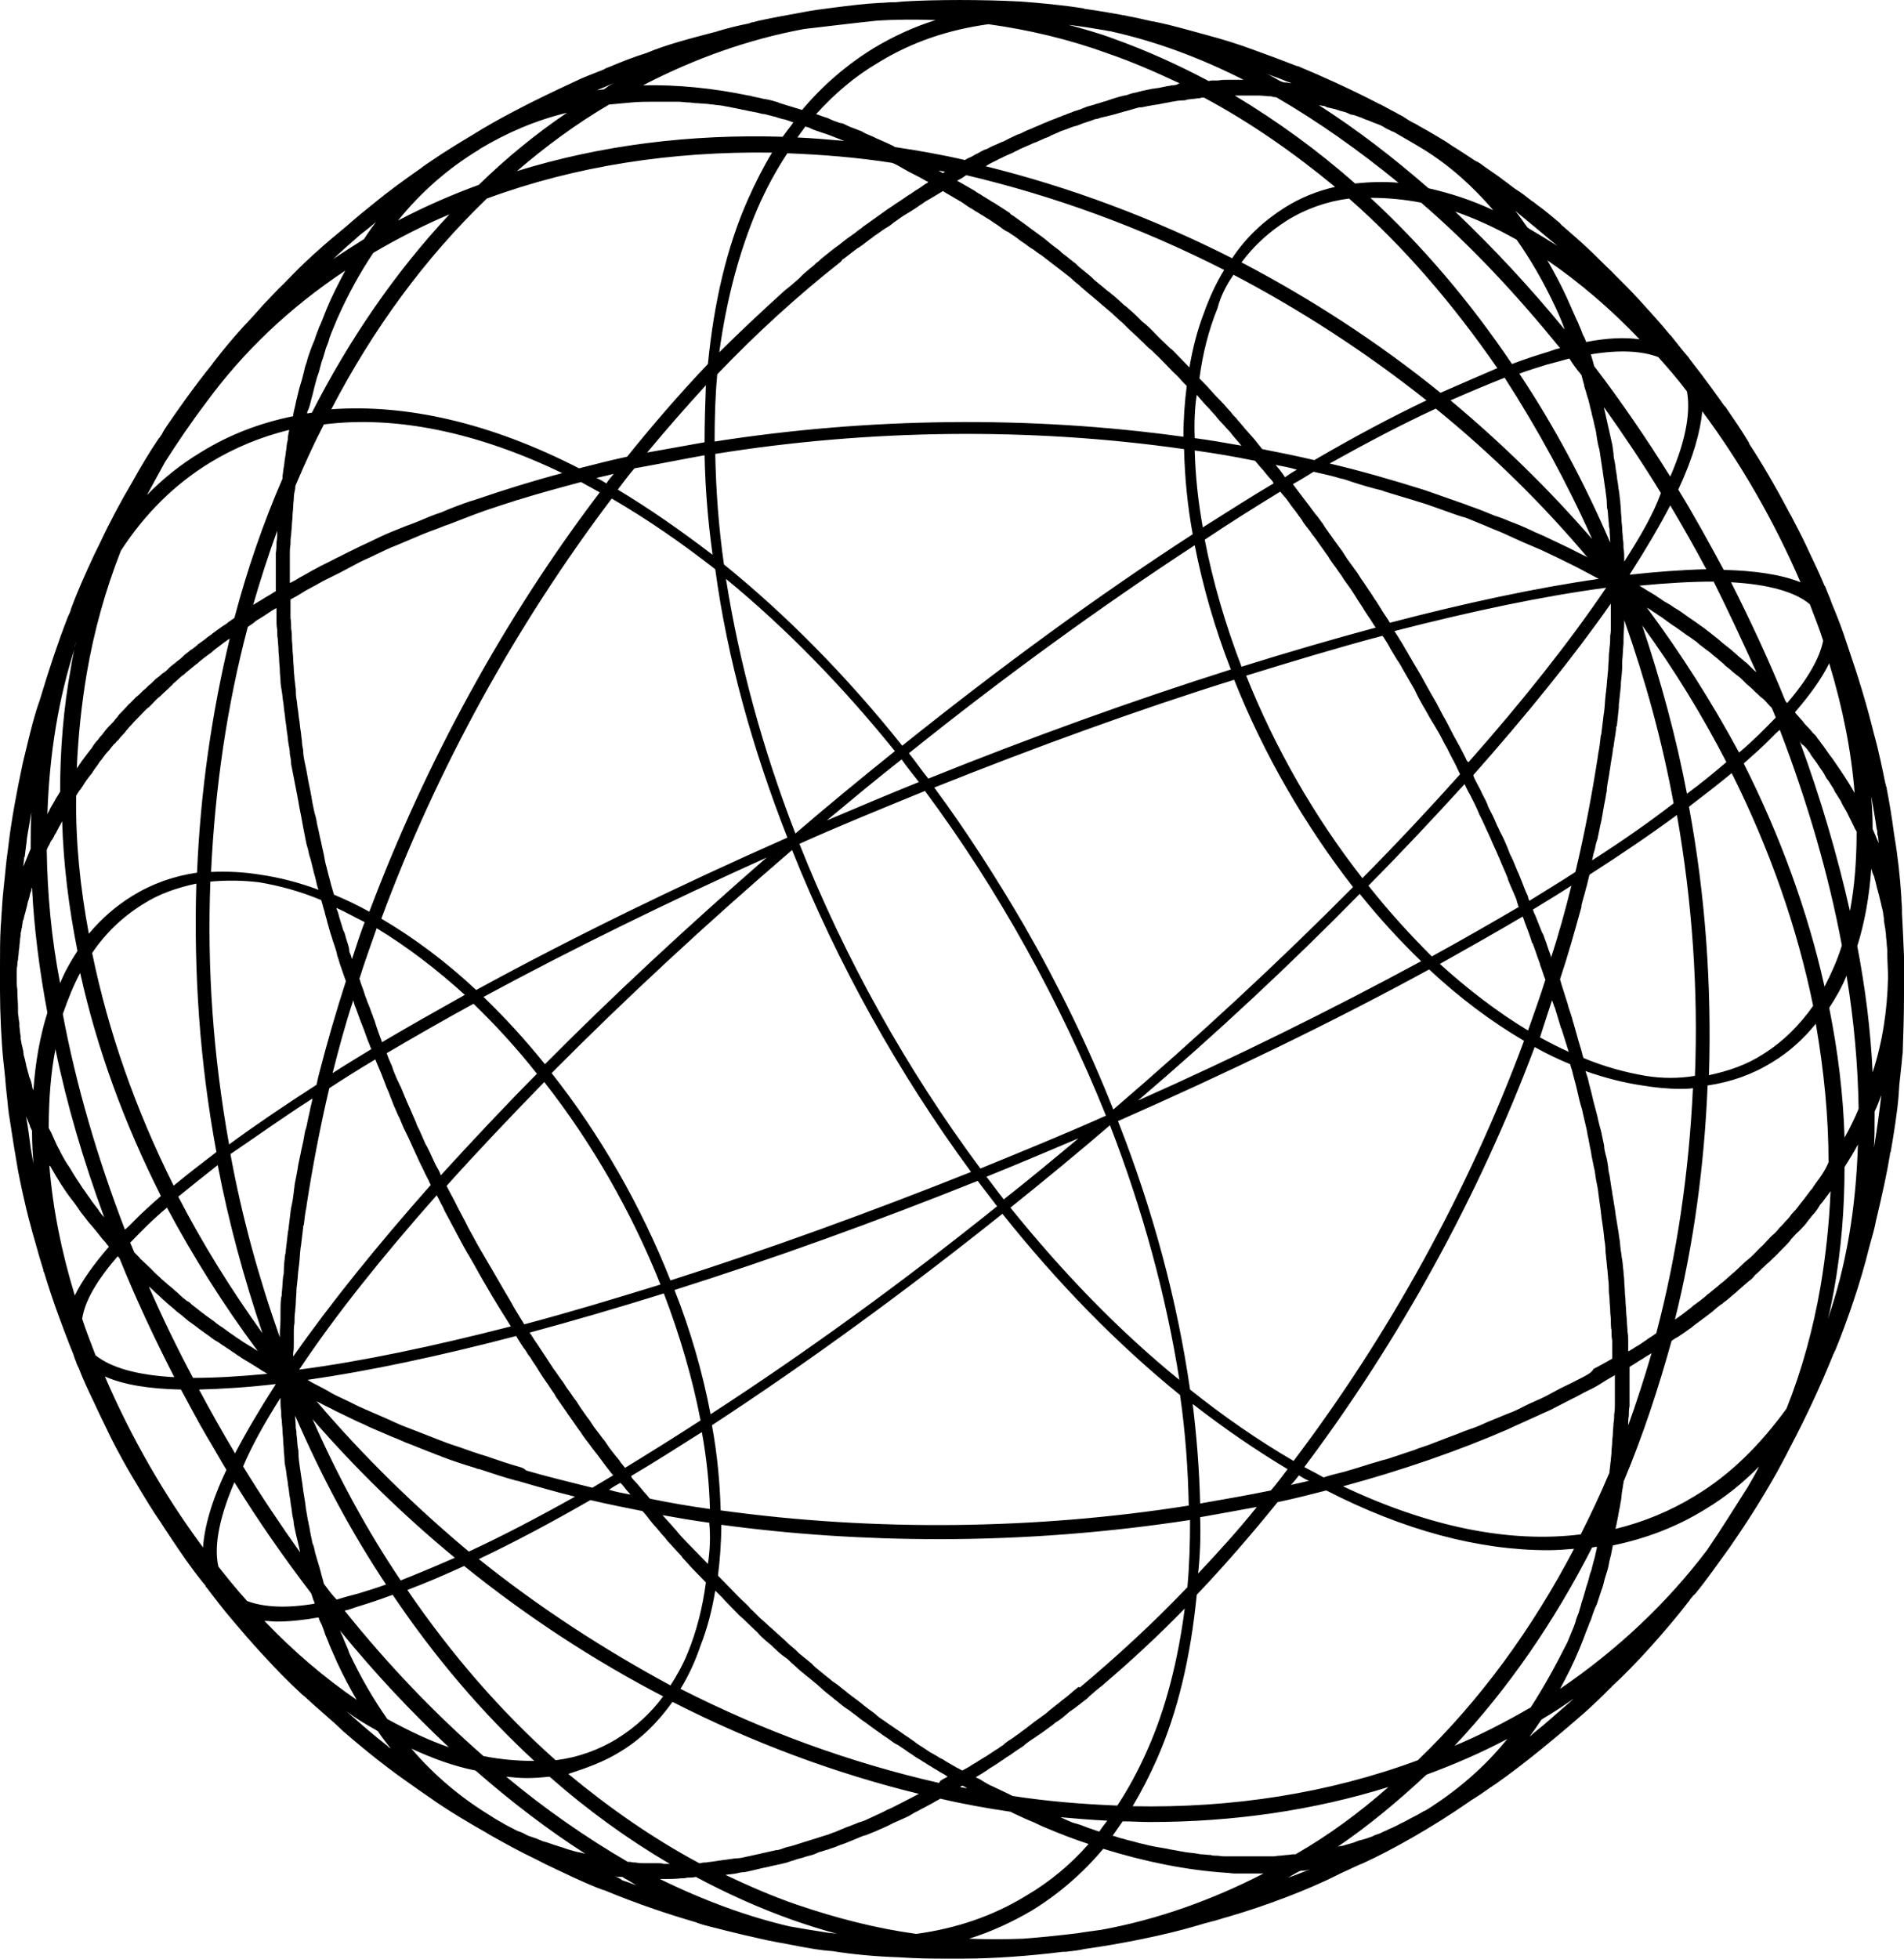 <svg width="35" height="36" viewBox="0 0 35 36" fill="none" xmlns="http://www.w3.org/2000/svg">
<path d="M35 18.279C35 18.039 35 17.787 35 17.573C34.988 17.27 34.976 17.017 34.963 16.778C34.963 16.752 34.963 16.715 34.963 16.69C34.963 16.639 34.951 16.563 34.951 16.475C34.927 16.11 34.89 15.756 34.816 15.315C34.779 15.025 34.73 14.735 34.681 14.483C34.681 14.47 34.681 14.457 34.669 14.445C34.669 14.432 34.669 14.419 34.657 14.394C34.608 14.155 34.534 13.789 34.448 13.486C34.313 12.944 34.19 12.528 33.944 11.809C33.883 11.619 33.809 11.418 33.736 11.241C33.699 11.153 33.662 11.064 33.637 10.989C33.613 10.926 33.576 10.85 33.551 10.774L33.539 10.762C33.465 10.585 33.379 10.396 33.306 10.245C33.293 10.232 33.293 10.207 33.281 10.194C33.171 9.954 33.109 9.829 32.95 9.526C32.938 9.501 32.925 9.475 32.901 9.437C32.643 8.946 32.385 8.504 32.152 8.151C32.152 8.151 32.152 8.151 32.152 8.138C32.042 7.949 31.87 7.697 31.723 7.482C31.71 7.47 31.71 7.458 31.698 7.458C31.599 7.319 31.378 7.003 31.071 6.612C31.059 6.599 31.047 6.575 31.035 6.561C30.936 6.448 30.838 6.322 30.728 6.183C30.716 6.171 30.716 6.158 30.703 6.158C30.531 5.944 30.286 5.679 30.127 5.503L30.114 5.489L30.102 5.477C30.102 5.465 30.09 5.465 30.09 5.465C29.979 5.338 29.832 5.2 29.672 5.036C29.66 5.023 29.636 4.998 29.623 4.985C29.488 4.859 29.341 4.707 29.181 4.556C29.046 4.43 28.886 4.292 28.727 4.153C28.714 4.14 28.69 4.128 28.678 4.102C28.543 3.989 28.395 3.862 28.236 3.749C28.211 3.724 28.187 3.711 28.15 3.686C28.113 3.661 28.088 3.635 28.052 3.61C27.99 3.56 27.917 3.51 27.855 3.472C27.782 3.421 27.708 3.358 27.634 3.307C27.524 3.219 27.401 3.144 27.279 3.055C27.23 3.017 27.18 2.979 27.119 2.955C26.984 2.866 26.836 2.766 26.689 2.677C26.652 2.652 26.615 2.627 26.578 2.601C26.431 2.513 26.284 2.424 26.124 2.336C26.1 2.324 26.075 2.311 26.063 2.299C26.05 2.299 26.05 2.286 26.038 2.286C26.026 2.286 26.026 2.273 26.014 2.273C26.001 2.273 26.001 2.261 25.989 2.261C25.915 2.223 25.854 2.185 25.781 2.135C25.756 2.122 25.731 2.11 25.707 2.097C25.646 2.059 25.584 2.034 25.523 1.996C25.486 1.983 25.461 1.958 25.425 1.945C25.388 1.921 25.339 1.907 25.302 1.883C24.811 1.63 24.307 1.403 23.914 1.239C23.89 1.227 23.865 1.214 23.841 1.214C23.583 1.113 23.313 1.012 23.031 0.911C22.761 0.811 22.479 0.722 22.146 0.634C21.864 0.558 21.569 0.47 21.263 0.407C21.238 0.407 21.226 0.394 21.201 0.394H21.189C20.821 0.306 20.404 0.23 19.974 0.167C19.962 0.167 19.937 0.167 19.924 0.155C19.519 0.091 19.102 0.053 18.758 0.028C18.059 -0.009 17.199 -0.009 16.598 0.028L16.463 0.041C16.438 0.041 16.426 0.041 16.401 0.041C16.328 0.041 16.254 0.053 16.18 0.053C15.91 0.066 15.604 0.104 15.309 0.142C15.112 0.167 14.916 0.192 14.731 0.23C14.449 0.28 14.179 0.331 13.946 0.381L13.848 0.407C13.823 0.407 13.799 0.419 13.762 0.432C13.566 0.47 13.369 0.52 13.198 0.571C13.173 0.584 13.148 0.584 13.111 0.596C12.681 0.709 12.239 0.823 11.884 0.974C11.638 1.05 11.417 1.139 11.209 1.227C11.172 1.239 11.135 1.252 11.098 1.277C10.914 1.352 10.73 1.416 10.582 1.491C9.76 1.869 9.134 2.197 8.692 2.475C8.459 2.614 8.188 2.778 7.93 2.955C7.857 3.005 7.795 3.043 7.734 3.093C7.427 3.307 7.133 3.522 6.887 3.724C6.728 3.85 6.544 4.001 6.359 4.165C6.003 4.455 5.659 4.758 5.377 5.048C5.328 5.099 5.279 5.149 5.217 5.212C5.082 5.338 4.96 5.477 4.837 5.603C4.714 5.742 4.591 5.881 4.469 6.006C4.272 6.221 4.088 6.448 3.941 6.637C3.929 6.65 3.917 6.662 3.904 6.688C3.548 7.13 3.277 7.52 3.069 7.823C3.081 7.798 3.081 7.81 3.069 7.823C3.044 7.861 3.007 7.911 2.971 7.987C2.958 7.999 2.946 8.025 2.934 8.037C2.934 8.037 2.934 8.05 2.922 8.05C2.75 8.302 2.578 8.592 2.431 8.857C2.222 9.21 2.013 9.602 1.842 9.968L1.731 10.194C1.584 10.509 1.424 10.863 1.314 11.165C1.302 11.191 1.302 11.216 1.289 11.241C1.277 11.279 1.252 11.317 1.24 11.354C1.068 11.796 0.896 12.313 0.749 12.805C0.724 12.893 0.687 12.981 0.663 13.07C0.577 13.347 0.503 13.675 0.417 14.028C0.307 14.546 0.209 15.075 0.16 15.491C0.147 15.618 0.123 15.756 0.11 15.895C0.086 16.16 0.049 16.438 0.037 16.665C0.037 16.728 0.025 16.79 0.025 16.854C0.025 16.917 0.012 16.993 0.012 17.055C-5.13658e-08 17.257 0 17.497 0 17.749C0 17.838 0 17.926 0 18.014C0 18.065 0 18.115 0 18.153C0 18.166 0 18.178 0 18.178C0 18.178 0 18.178 0 18.19C0 18.19 0 18.19 0 18.203C0 18.607 0.025 19.137 0.061 19.489L0.086 19.717C0.086 19.755 0.098 19.805 0.098 19.843C0.11 20.02 0.135 20.183 0.147 20.334C0.147 20.372 0.16 20.41 0.16 20.448C0.16 20.473 0.172 20.499 0.172 20.524C0.221 20.852 0.282 21.23 0.331 21.508C0.442 22.075 0.54 22.441 0.552 22.479C0.577 22.58 0.614 22.706 0.65 22.832C0.699 23.009 0.749 23.185 0.798 23.337C0.798 23.337 0.798 23.337 0.798 23.349C0.798 23.362 0.798 23.362 0.81 23.375C0.969 23.904 1.129 24.32 1.265 24.674C1.302 24.774 1.351 24.875 1.375 24.964C1.388 24.989 1.4 25.026 1.412 25.064C1.424 25.09 1.437 25.115 1.449 25.14C1.51 25.304 1.609 25.519 1.694 25.695C1.78 25.884 1.878 26.086 1.977 26.288C2.001 26.339 2.026 26.389 2.05 26.439C2.185 26.704 2.333 26.969 2.431 27.133C2.566 27.36 2.701 27.587 2.848 27.814C2.946 27.953 3.093 28.192 3.302 28.495C3.462 28.735 3.683 29.025 3.782 29.139C3.782 29.139 3.782 29.139 3.782 29.151C3.782 29.151 3.782 29.163 3.794 29.163C4.015 29.454 4.113 29.58 4.285 29.782C4.604 30.16 4.825 30.4 4.886 30.462C5.058 30.652 5.303 30.904 5.524 31.106C5.536 31.118 5.536 31.118 5.549 31.131C5.561 31.144 5.585 31.156 5.598 31.169C5.758 31.321 5.967 31.497 6.151 31.661L6.298 31.8C6.544 32.014 6.863 32.279 7.133 32.481C7.329 32.632 7.55 32.783 7.746 32.922L7.893 33.023C8.225 33.262 8.68 33.528 8.95 33.679C8.962 33.692 8.974 33.692 8.987 33.704C8.999 33.704 8.999 33.717 9.011 33.717C9.256 33.855 9.551 34.02 9.87 34.171C9.919 34.197 9.968 34.221 10.017 34.247C10.312 34.386 10.742 34.599 11.086 34.726H11.098C11.736 34.991 12.313 35.18 12.792 35.319C12.804 35.319 12.804 35.319 12.816 35.331C12.964 35.382 13.148 35.42 13.333 35.47C13.59 35.533 13.799 35.583 13.922 35.609C14.179 35.672 14.437 35.71 14.682 35.76C14.891 35.798 15.088 35.836 15.296 35.848C15.677 35.911 16.119 35.949 16.512 35.962C16.88 35.987 17.162 35.987 17.297 35.987H17.371C17.395 35.987 17.433 35.987 17.457 35.987C17.53 35.987 17.592 35.987 17.642 35.987H17.727C18.255 35.987 18.942 35.937 19.544 35.861C19.556 35.861 19.581 35.861 19.593 35.861C19.716 35.848 19.826 35.836 19.937 35.81C20.576 35.722 21.41 35.558 21.999 35.382C22.085 35.356 22.171 35.331 22.27 35.306C22.38 35.281 22.479 35.243 22.577 35.218C23.276 35.016 24.062 34.714 24.59 34.448C24.639 34.423 24.688 34.398 24.75 34.372C24.86 34.322 24.958 34.272 25.057 34.234C25.609 33.982 26.357 33.553 26.959 33.137C27.009 33.099 27.07 33.061 27.131 33.023C27.254 32.948 27.365 32.859 27.487 32.783C27.757 32.594 28.052 32.367 28.346 32.128C28.641 31.888 28.923 31.648 29.181 31.421C29.317 31.295 29.464 31.156 29.599 31.018C29.611 31.005 29.623 31.005 29.623 30.993C30.065 30.589 30.642 29.945 31.059 29.403C31.071 29.378 31.084 29.366 31.108 29.34C31.12 29.315 31.145 29.302 31.157 29.29C31.366 29.038 31.575 28.735 31.796 28.432C32.066 28.041 32.349 27.612 32.668 27.045C32.741 26.906 32.827 26.755 32.901 26.603C33.195 26.048 33.465 25.468 33.699 24.888C33.699 24.875 33.711 24.875 33.711 24.863C33.711 24.851 33.723 24.851 33.723 24.837C33.723 24.825 33.736 24.812 33.736 24.812C33.969 24.245 34.215 23.513 34.35 22.958L34.387 22.82C34.423 22.693 34.46 22.567 34.485 22.429C34.595 21.975 34.693 21.52 34.742 21.217C34.742 21.205 34.742 21.18 34.755 21.167C34.816 20.814 34.877 20.436 34.902 20.12L34.914 19.931C34.927 19.817 34.939 19.704 34.951 19.59C34.963 19.503 34.963 19.427 34.976 19.351C34.988 19.036 35 18.62 35 18.279ZM34.509 15.277V15.302C34.509 15.328 34.509 15.34 34.522 15.366L34.534 15.479V15.491C34.497 15.403 34.46 15.315 34.423 15.227V15.177C34.423 15 34.411 14.811 34.399 14.634C34.436 14.848 34.473 15.05 34.497 15.227C34.497 15.239 34.509 15.252 34.509 15.277ZM34.448 21.104C34.46 20.903 34.46 20.688 34.46 20.473V20.423C34.509 20.322 34.546 20.221 34.583 20.12C34.546 20.448 34.497 20.789 34.448 21.092C34.448 21.092 34.448 21.092 34.448 21.104ZM19.814 35.52C19.495 35.558 19.151 35.596 18.807 35.621C18.476 35.634 18.145 35.634 17.814 35.621C18.218 35.495 18.599 35.319 18.967 35.104C19.458 34.802 19.9 34.423 20.281 33.969C21.054 34.209 21.803 34.36 22.54 34.41C22.589 34.41 22.638 34.423 22.687 34.423C22.724 34.423 22.761 34.423 22.81 34.423C22.871 34.423 22.933 34.423 22.994 34.423C23.006 34.423 23.018 34.423 23.031 34.423C23.043 34.423 23.055 34.423 23.08 34.423C23.129 34.423 23.178 34.423 23.227 34.423C22.27 34.915 21.275 35.269 20.244 35.458C20.084 35.482 19.95 35.495 19.814 35.52ZM6.31 30.097C6.298 30.059 6.274 30.021 6.261 29.983C6.261 29.971 6.249 29.971 6.249 29.958C6.887 30.74 7.55 31.446 8.25 32.103C7.881 31.976 7.513 31.8 7.12 31.585C6.863 31.22 6.629 30.816 6.421 30.374C6.396 30.286 6.347 30.198 6.31 30.097ZM28.702 5.893C28.714 5.918 28.714 5.931 28.727 5.956C28.739 5.994 28.751 6.02 28.763 6.057C28.125 5.276 27.45 4.556 26.75 3.888C27.119 4.014 27.499 4.19 27.88 4.405C28.138 4.771 28.371 5.174 28.579 5.616C28.628 5.717 28.665 5.805 28.702 5.893ZM5.708 7.394C5.721 7.344 5.733 7.293 5.745 7.255C5.758 7.205 5.77 7.154 5.782 7.104C5.794 7.054 5.807 7.016 5.819 6.965C5.831 6.915 5.856 6.865 5.868 6.814C5.88 6.764 5.893 6.726 5.905 6.675C5.917 6.625 5.942 6.575 5.954 6.524C5.967 6.486 5.979 6.436 5.991 6.398C6.016 6.334 6.04 6.284 6.053 6.221C6.065 6.183 6.077 6.158 6.09 6.12C6.126 6.032 6.163 5.944 6.2 5.855C6.396 5.414 6.617 5.01 6.863 4.645C7.317 4.379 7.783 4.14 8.262 3.938C7.268 4.998 6.421 6.234 5.733 7.583C5.708 7.583 5.671 7.596 5.647 7.596C5.647 7.583 5.647 7.583 5.647 7.571C5.684 7.495 5.696 7.444 5.708 7.394ZM33.244 13.801C33.269 13.827 33.281 13.852 33.293 13.877C33.33 13.928 33.367 13.978 33.404 14.028C33.416 14.053 33.441 14.079 33.453 14.104C33.49 14.155 33.527 14.205 33.551 14.256C33.563 14.28 33.576 14.306 33.6 14.331C33.637 14.381 33.662 14.432 33.699 14.483C33.711 14.508 33.723 14.533 33.736 14.558C33.773 14.608 33.797 14.659 33.834 14.71C33.846 14.735 33.858 14.76 33.87 14.785C33.895 14.835 33.932 14.886 33.956 14.936C33.969 14.962 33.981 14.987 33.993 15.012C34.018 15.063 34.043 15.113 34.068 15.163C34.08 15.189 34.092 15.214 34.104 15.239C34.117 15.252 34.117 15.264 34.129 15.277C34.129 15.807 34.092 16.286 34.006 16.74C33.773 15.706 33.465 14.659 33.085 13.625C33.097 13.637 33.109 13.663 33.122 13.675C33.171 13.701 33.208 13.751 33.244 13.801ZM12.104 34.234C12.055 34.234 11.994 34.234 11.945 34.234C11.908 34.234 11.884 34.234 11.847 34.234C11.798 34.234 11.736 34.234 11.687 34.221C11.65 34.221 11.626 34.221 11.589 34.209C11.577 34.209 11.552 34.209 11.54 34.209C10.779 33.767 10.017 33.238 9.306 32.645C9.428 32.657 9.563 32.67 9.686 32.67C9.833 32.67 9.968 32.657 10.103 32.645C10.804 33.262 11.54 33.793 12.313 34.247C12.276 34.247 12.239 34.247 12.203 34.247C12.166 34.234 12.141 34.234 12.104 34.234ZM34.166 20.372C34.092 20.549 34.006 20.726 33.907 20.903C33.883 20.108 33.785 19.314 33.625 18.518C33.748 18.329 33.858 18.14 33.944 17.926C34.08 18.745 34.153 19.566 34.166 20.372ZM15.002 2.4C15.075 2.424 15.149 2.45 15.223 2.475C15.259 2.488 15.296 2.5 15.321 2.513C15.383 2.538 15.456 2.563 15.518 2.589C15.223 2.563 14.94 2.538 14.658 2.526C14.707 2.462 14.756 2.387 14.805 2.324C14.83 2.336 14.854 2.336 14.879 2.349C14.928 2.374 14.965 2.387 15.002 2.4ZM20.097 33.616C20.084 33.616 20.072 33.603 20.06 33.603C19.974 33.578 19.9 33.54 19.814 33.515C19.802 33.515 19.79 33.503 19.765 33.503C19.679 33.477 19.605 33.439 19.519 33.401C19.507 33.401 19.507 33.389 19.495 33.389C19.777 33.414 20.06 33.439 20.355 33.452C20.306 33.515 20.256 33.578 20.207 33.654C20.171 33.642 20.134 33.628 20.097 33.616ZM2.737 23.64C2.774 23.665 2.799 23.69 2.836 23.727C2.872 23.765 2.922 23.803 2.958 23.841C2.995 23.879 3.032 23.904 3.069 23.942C3.118 23.98 3.155 24.018 3.204 24.055C3.241 24.093 3.277 24.119 3.327 24.157C3.376 24.194 3.413 24.232 3.462 24.27C3.499 24.296 3.548 24.333 3.585 24.358C3.634 24.396 3.683 24.434 3.72 24.459C3.757 24.485 3.806 24.523 3.843 24.547C3.892 24.585 3.941 24.623 3.99 24.648C4.039 24.674 4.076 24.712 4.125 24.736C4.174 24.774 4.223 24.799 4.272 24.837C4.321 24.863 4.358 24.901 4.407 24.926C4.456 24.964 4.506 24.989 4.567 25.026C4.604 25.052 4.653 25.077 4.69 25.102C4.714 25.115 4.726 25.128 4.751 25.14C4.788 25.165 4.825 25.191 4.874 25.215C4.886 25.229 4.91 25.241 4.923 25.241C4.407 25.291 3.953 25.317 3.548 25.317C3.253 24.762 2.983 24.207 2.737 23.64ZM10.336 8.693C9.809 8.832 9.281 8.996 8.766 9.172C8.729 9.185 8.692 9.198 8.643 9.21C8.459 9.274 8.287 9.337 8.115 9.413C8.041 9.437 7.967 9.463 7.906 9.488C7.758 9.551 7.611 9.614 7.464 9.664C7.366 9.702 7.28 9.74 7.182 9.778C7.059 9.829 6.924 9.892 6.801 9.954C6.691 10.005 6.58 10.055 6.482 10.106C6.372 10.157 6.261 10.219 6.151 10.27C6.04 10.333 5.917 10.383 5.807 10.447C5.708 10.497 5.61 10.56 5.512 10.61C5.45 10.648 5.389 10.686 5.328 10.712C5.328 10.648 5.328 10.585 5.328 10.535C5.328 10.471 5.328 10.409 5.328 10.358C5.328 10.295 5.328 10.245 5.328 10.181C5.328 10.119 5.328 10.068 5.34 10.005C5.34 9.942 5.34 9.892 5.352 9.829C5.352 9.765 5.365 9.715 5.365 9.652C5.365 9.602 5.377 9.538 5.377 9.488C5.377 9.425 5.389 9.375 5.389 9.311C5.389 9.261 5.401 9.198 5.401 9.147C5.401 9.097 5.414 9.033 5.426 8.983C5.426 8.958 5.426 8.933 5.438 8.908C5.598 8.53 5.77 8.151 5.954 7.798C7.268 7.633 8.766 7.937 10.336 8.693ZM32.398 19.376C32.103 19.566 31.772 19.679 31.415 19.755C31.465 18.128 31.354 16.475 31.047 14.823C31.329 14.608 31.587 14.407 31.833 14.205C32.533 15.605 33.036 17.043 33.33 18.481C33.073 18.846 32.766 19.149 32.398 19.376ZM18.329 2.941C18.366 2.917 18.415 2.904 18.452 2.879C18.513 2.854 18.562 2.828 18.623 2.804C18.66 2.778 18.709 2.766 18.746 2.74C18.807 2.715 18.857 2.69 18.918 2.665C18.955 2.652 18.992 2.627 19.041 2.614C19.102 2.589 19.151 2.563 19.212 2.538C19.249 2.526 19.286 2.513 19.323 2.488C19.384 2.462 19.446 2.438 19.495 2.412C19.531 2.4 19.568 2.387 19.605 2.374C19.666 2.349 19.728 2.324 19.79 2.311C19.826 2.299 19.863 2.286 19.888 2.273C19.95 2.249 20.011 2.235 20.072 2.211C20.109 2.197 20.134 2.185 20.171 2.185C20.232 2.16 20.293 2.147 20.355 2.135C20.391 2.122 20.416 2.122 20.453 2.11C20.514 2.097 20.576 2.072 20.637 2.059C20.661 2.046 20.698 2.046 20.723 2.034C20.784 2.021 20.845 1.996 20.907 1.983C20.931 1.971 20.968 1.971 20.993 1.971C21.054 1.958 21.115 1.945 21.189 1.933C21.214 1.933 21.238 1.921 21.275 1.921C21.336 1.907 21.41 1.895 21.471 1.883C21.496 1.883 21.52 1.869 21.545 1.869C21.606 1.857 21.68 1.845 21.741 1.845C21.766 1.845 21.79 1.845 21.815 1.832C21.876 1.819 21.95 1.819 22.012 1.807C22.036 1.807 22.061 1.807 22.085 1.794C22.098 1.794 22.122 1.794 22.134 1.794C22.982 2.249 23.779 2.804 24.541 3.434C24.209 3.51 23.902 3.635 23.62 3.812C23.239 4.052 22.908 4.355 22.65 4.745C21.177 4.001 19.654 3.434 18.12 3.055C18.133 3.043 18.145 3.043 18.157 3.03C18.218 2.993 18.28 2.967 18.329 2.941ZM30.262 24.623C30.2 24.66 30.139 24.712 30.065 24.749C30.028 24.774 29.992 24.799 29.942 24.825H29.93C29.93 24.762 29.93 24.698 29.93 24.636C29.93 24.585 29.93 24.523 29.918 24.471C29.918 24.409 29.906 24.333 29.906 24.27C29.906 24.22 29.893 24.157 29.893 24.106C29.893 24.043 29.881 23.968 29.881 23.904C29.881 23.854 29.869 23.791 29.869 23.74C29.869 23.665 29.857 23.602 29.857 23.526C29.857 23.475 29.844 23.413 29.844 23.362C29.832 23.286 29.832 23.223 29.82 23.147C29.807 23.097 29.807 23.034 29.795 22.983C29.783 22.908 29.783 22.844 29.771 22.769C29.758 22.719 29.758 22.655 29.746 22.605C29.734 22.53 29.722 22.454 29.709 22.378C29.697 22.327 29.697 22.277 29.685 22.214C29.672 22.138 29.66 22.063 29.648 21.987C29.636 21.937 29.636 21.886 29.623 21.836C29.611 21.76 29.599 21.684 29.587 21.596C29.574 21.546 29.562 21.495 29.562 21.444C29.55 21.369 29.538 21.281 29.513 21.205C29.501 21.154 29.488 21.104 29.488 21.054C29.476 20.978 29.451 20.889 29.439 20.814C29.427 20.764 29.415 20.726 29.402 20.675C29.378 20.587 29.366 20.511 29.341 20.423C29.328 20.372 29.317 20.334 29.304 20.284C29.279 20.196 29.267 20.12 29.242 20.032C29.23 19.982 29.218 19.944 29.206 19.893C29.194 19.817 29.169 19.755 29.144 19.679C29.501 19.805 29.844 19.893 30.188 19.944C30.421 19.982 30.654 20.006 30.875 20.006C30.961 20.006 31.047 20.006 31.12 19.994C31.047 21.546 30.826 23.059 30.446 24.497C30.409 24.523 30.372 24.547 30.335 24.573C30.323 24.573 30.298 24.598 30.262 24.623ZM29.07 25.317C28.948 25.38 28.825 25.443 28.69 25.506C28.592 25.557 28.506 25.607 28.408 25.657C28.285 25.72 28.15 25.77 28.027 25.834C27.929 25.884 27.831 25.935 27.72 25.973C27.598 26.023 27.475 26.074 27.352 26.124C27.242 26.174 27.131 26.225 27.009 26.263C26.898 26.301 26.787 26.351 26.677 26.389C26.541 26.439 26.419 26.49 26.284 26.54C26.185 26.578 26.087 26.603 26.001 26.641C25.854 26.691 25.695 26.742 25.547 26.792C25.474 26.818 25.4 26.83 25.326 26.856C25.142 26.906 24.971 26.969 24.787 27.019C24.75 27.032 24.701 27.045 24.651 27.057C24.541 27.083 24.442 27.108 24.332 27.146C24.221 27.083 24.098 27.019 23.976 26.956C25.719 24.636 27.18 21.987 28.211 19.238C28.432 19.364 28.653 19.465 28.862 19.553C28.874 19.578 28.874 19.603 28.886 19.628C28.886 19.641 28.898 19.654 28.898 19.666C28.923 19.78 28.96 19.893 28.985 20.006C28.985 20.02 28.997 20.044 28.997 20.058C29.021 20.171 29.046 20.272 29.082 20.386C29.082 20.41 29.095 20.423 29.095 20.448C29.119 20.549 29.144 20.663 29.169 20.764C29.169 20.789 29.181 20.814 29.181 20.839C29.206 20.94 29.218 21.041 29.242 21.142C29.242 21.167 29.255 21.192 29.255 21.23C29.279 21.331 29.291 21.42 29.317 21.52C29.317 21.546 29.328 21.583 29.328 21.609C29.341 21.697 29.366 21.798 29.378 21.886C29.378 21.924 29.39 21.961 29.39 21.987C29.402 22.075 29.415 22.164 29.427 22.252C29.427 22.29 29.439 22.327 29.439 22.365C29.451 22.454 29.464 22.53 29.476 22.618C29.476 22.655 29.488 22.706 29.488 22.744C29.501 22.82 29.513 22.908 29.513 22.983C29.513 23.034 29.525 23.071 29.525 23.122C29.538 23.198 29.538 23.274 29.55 23.349C29.55 23.399 29.562 23.45 29.562 23.501C29.574 23.576 29.574 23.64 29.574 23.715C29.574 23.765 29.587 23.829 29.587 23.879C29.587 23.942 29.599 24.018 29.599 24.081C29.599 24.143 29.611 24.194 29.611 24.258C29.611 24.32 29.611 24.384 29.623 24.447C29.623 24.509 29.623 24.573 29.636 24.623C29.636 24.686 29.636 24.736 29.636 24.799C29.636 24.851 29.636 24.913 29.636 24.964C29.525 25.026 29.415 25.09 29.291 25.153C29.267 25.215 29.169 25.267 29.07 25.317ZM17.26 32.759C15.653 32.393 14.044 31.812 12.509 31.03C12.657 30.79 12.78 30.526 12.878 30.235C13.001 29.921 13.087 29.593 13.148 29.227C13.21 29.29 13.271 29.34 13.32 29.403C13.345 29.428 13.369 29.454 13.394 29.479C13.455 29.542 13.529 29.618 13.59 29.68C13.615 29.706 13.652 29.732 13.676 29.756C13.737 29.819 13.811 29.883 13.872 29.945C13.897 29.971 13.934 29.996 13.958 30.034C14.02 30.097 14.093 30.16 14.155 30.211C14.192 30.235 14.216 30.273 14.253 30.299C14.314 30.362 14.376 30.412 14.449 30.462C14.486 30.488 14.523 30.526 14.547 30.551C14.609 30.601 14.67 30.665 14.731 30.715C14.768 30.74 14.805 30.778 14.842 30.804C14.903 30.854 14.965 30.904 15.026 30.955C15.063 30.993 15.1 31.018 15.136 31.055C15.198 31.106 15.259 31.156 15.309 31.194C15.346 31.232 15.395 31.257 15.432 31.295C15.493 31.345 15.542 31.383 15.604 31.421C15.653 31.459 15.69 31.484 15.739 31.522C15.788 31.56 15.849 31.611 15.91 31.648C15.96 31.686 15.996 31.711 16.045 31.749C16.095 31.787 16.156 31.825 16.205 31.863C16.254 31.901 16.303 31.926 16.352 31.964C16.401 32.001 16.45 32.039 16.512 32.065C16.561 32.103 16.61 32.128 16.659 32.166C16.708 32.204 16.757 32.228 16.806 32.266C16.855 32.304 16.917 32.329 16.966 32.367C17.015 32.393 17.064 32.431 17.113 32.456C17.162 32.493 17.224 32.518 17.273 32.556C17.322 32.582 17.371 32.607 17.42 32.645C17.371 32.67 17.322 32.695 17.285 32.721C17.273 32.745 17.273 32.745 17.26 32.759ZM19.814 31.005C19.728 31.068 19.654 31.144 19.568 31.207C19.556 31.22 19.531 31.232 19.519 31.245C19.446 31.307 19.372 31.359 19.298 31.421C19.274 31.446 19.249 31.459 19.225 31.484C19.151 31.535 19.09 31.585 19.016 31.635C18.979 31.661 18.955 31.686 18.918 31.711C18.857 31.762 18.795 31.8 18.734 31.85C18.697 31.876 18.66 31.901 18.611 31.938C18.55 31.976 18.488 32.014 18.439 32.065C18.39 32.09 18.353 32.128 18.304 32.153C18.243 32.19 18.194 32.228 18.133 32.266C18.083 32.292 18.034 32.329 17.985 32.355C17.936 32.393 17.875 32.417 17.826 32.456C17.776 32.481 17.74 32.506 17.691 32.531C17.654 32.518 17.629 32.493 17.592 32.481C17.53 32.443 17.457 32.405 17.395 32.367C17.358 32.342 17.322 32.317 17.285 32.304C17.224 32.266 17.162 32.228 17.089 32.19C17.052 32.166 17.015 32.14 16.978 32.115C16.917 32.077 16.855 32.039 16.794 31.989C16.757 31.964 16.72 31.938 16.684 31.913C16.622 31.876 16.561 31.825 16.499 31.787C16.463 31.762 16.426 31.737 16.389 31.711C16.328 31.673 16.266 31.623 16.205 31.585C16.168 31.56 16.131 31.535 16.095 31.497C16.033 31.446 15.972 31.409 15.91 31.358C15.874 31.333 15.837 31.295 15.8 31.27C15.739 31.22 15.677 31.182 15.616 31.131C15.579 31.106 15.542 31.068 15.505 31.043C15.444 30.993 15.383 30.942 15.321 30.904C15.284 30.879 15.248 30.841 15.21 30.816C15.149 30.766 15.088 30.715 15.026 30.665C14.989 30.639 14.953 30.601 14.916 30.563C14.854 30.513 14.793 30.462 14.731 30.412C14.695 30.387 14.658 30.349 14.621 30.311C14.56 30.261 14.498 30.211 14.437 30.147C14.4 30.11 14.363 30.084 14.326 30.046C14.265 29.996 14.204 29.933 14.142 29.883C14.106 29.845 14.069 29.819 14.032 29.782C13.971 29.732 13.909 29.668 13.86 29.618C13.823 29.58 13.787 29.555 13.762 29.517C13.701 29.454 13.639 29.403 13.578 29.34C13.541 29.302 13.517 29.277 13.48 29.239C13.418 29.177 13.357 29.113 13.296 29.05C13.259 29.012 13.234 28.988 13.198 28.95C13.234 28.659 13.259 28.344 13.259 28.016C14.56 28.192 15.898 28.28 17.26 28.28C18.844 28.28 20.391 28.155 21.876 27.928C21.876 28.357 21.864 28.76 21.827 29.163C21.189 29.832 20.526 30.438 19.851 31.005C19.826 30.993 19.826 30.993 19.814 31.005ZM15.505 4.758C15.591 4.695 15.665 4.632 15.751 4.569C15.775 4.556 15.788 4.544 15.812 4.531C15.886 4.481 15.96 4.417 16.033 4.367C16.058 4.342 16.082 4.329 16.119 4.304C16.193 4.254 16.254 4.203 16.328 4.165C16.365 4.14 16.401 4.115 16.426 4.09C16.487 4.052 16.549 4.001 16.61 3.963C16.647 3.938 16.696 3.913 16.733 3.888C16.794 3.85 16.855 3.812 16.904 3.774C16.954 3.749 16.99 3.711 17.039 3.686C17.101 3.648 17.15 3.623 17.211 3.585C17.248 3.56 17.297 3.534 17.334 3.51C17.371 3.534 17.408 3.56 17.457 3.585C17.518 3.623 17.567 3.648 17.629 3.686C17.678 3.711 17.727 3.749 17.764 3.774C17.814 3.812 17.875 3.838 17.924 3.876C17.973 3.9 18.022 3.938 18.071 3.963C18.12 4.001 18.182 4.027 18.231 4.065C18.28 4.102 18.329 4.128 18.378 4.165C18.427 4.203 18.476 4.241 18.538 4.266C18.587 4.304 18.636 4.329 18.685 4.367C18.734 4.405 18.783 4.443 18.844 4.481C18.893 4.518 18.942 4.556 18.992 4.582C19.041 4.62 19.09 4.657 19.151 4.695C19.2 4.733 19.249 4.771 19.298 4.809C19.347 4.846 19.396 4.884 19.446 4.922C19.495 4.96 19.544 4.998 19.593 5.036C19.642 5.073 19.691 5.111 19.741 5.162C19.79 5.2 19.838 5.238 19.875 5.276C19.924 5.313 19.974 5.364 20.023 5.401C20.072 5.439 20.109 5.477 20.158 5.515C20.207 5.553 20.256 5.603 20.306 5.641C20.355 5.679 20.391 5.717 20.441 5.755C20.49 5.805 20.539 5.843 20.588 5.893C20.637 5.931 20.674 5.969 20.723 6.02C20.772 6.07 20.821 6.108 20.87 6.158C20.919 6.196 20.956 6.247 21.005 6.284C21.054 6.334 21.103 6.386 21.152 6.423C21.201 6.461 21.238 6.511 21.287 6.549C21.336 6.599 21.385 6.65 21.435 6.7C21.471 6.738 21.52 6.789 21.557 6.827C21.606 6.877 21.668 6.927 21.717 6.991C21.754 7.028 21.79 7.066 21.815 7.092C21.778 7.382 21.754 7.697 21.754 8.025C18.93 7.633 15.96 7.671 13.136 8.113C13.136 7.684 13.148 7.268 13.185 6.877C13.909 6.12 14.67 5.427 15.456 4.809C15.481 4.771 15.493 4.758 15.505 4.758ZM3.867 16.198C4.15 16.173 4.456 16.173 4.763 16.211C5.131 16.273 5.512 16.374 5.905 16.538C5.93 16.614 5.942 16.677 5.967 16.752C5.979 16.816 6.003 16.879 6.016 16.942C6.04 17.017 6.053 17.081 6.077 17.156C6.102 17.219 6.114 17.283 6.139 17.345C6.163 17.421 6.188 17.484 6.2 17.56C6.225 17.623 6.237 17.686 6.261 17.749C6.286 17.825 6.31 17.888 6.335 17.963C6.347 17.989 6.347 18.001 6.359 18.027C6.175 18.594 6.016 19.149 5.868 19.717C5.868 19.729 5.856 19.755 5.856 19.767C5.844 19.817 5.831 19.868 5.819 19.931C5.23 20.31 4.69 20.675 4.211 21.028C3.917 19.389 3.806 17.787 3.867 16.198ZM4.751 11.38C4.812 11.342 4.874 11.304 4.947 11.254C4.984 11.229 5.021 11.203 5.07 11.178H5.082C5.082 11.178 5.082 11.178 5.082 11.191C5.082 11.254 5.082 11.304 5.082 11.367C5.082 11.43 5.082 11.493 5.095 11.569C5.095 11.632 5.095 11.682 5.107 11.746C5.107 11.809 5.119 11.871 5.119 11.947C5.119 12.01 5.131 12.061 5.131 12.124C5.131 12.187 5.144 12.25 5.144 12.325C5.144 12.389 5.156 12.452 5.156 12.502C5.156 12.565 5.168 12.629 5.18 12.704C5.193 12.767 5.193 12.83 5.205 12.893C5.217 12.957 5.217 13.019 5.23 13.095C5.242 13.158 5.242 13.222 5.254 13.284C5.266 13.347 5.266 13.411 5.279 13.473C5.291 13.536 5.291 13.6 5.303 13.663C5.315 13.725 5.328 13.789 5.328 13.852C5.34 13.915 5.352 13.978 5.352 14.041C5.365 14.104 5.377 14.167 5.389 14.23C5.401 14.294 5.414 14.356 5.426 14.419C5.438 14.483 5.45 14.546 5.463 14.608C5.475 14.672 5.487 14.735 5.499 14.811C5.512 14.873 5.524 14.936 5.536 15C5.549 15.063 5.561 15.139 5.573 15.201C5.585 15.264 5.598 15.328 5.61 15.39C5.622 15.454 5.635 15.529 5.659 15.593C5.671 15.656 5.684 15.718 5.708 15.782C5.721 15.845 5.745 15.921 5.758 15.983C5.77 16.046 5.794 16.11 5.807 16.173C5.819 16.235 5.831 16.286 5.856 16.349C5.487 16.211 5.131 16.122 4.788 16.072C4.481 16.021 4.174 16.008 3.88 16.021C3.953 14.47 4.174 12.957 4.555 11.519C4.591 11.493 4.628 11.468 4.665 11.443C4.69 11.418 4.726 11.392 4.751 11.38ZM22.675 5.048C23.902 5.692 25.093 6.461 26.222 7.356C25.584 7.659 24.897 8.025 24.16 8.454C23.841 8.378 23.522 8.315 23.203 8.252C23.178 8.226 23.166 8.202 23.141 8.176C23.092 8.113 23.043 8.05 22.994 7.999C22.957 7.961 22.92 7.911 22.884 7.874C22.834 7.81 22.773 7.747 22.724 7.684C22.687 7.647 22.65 7.609 22.626 7.571C22.564 7.508 22.515 7.444 22.454 7.382C22.417 7.344 22.392 7.319 22.355 7.281C22.294 7.217 22.233 7.142 22.171 7.078C22.146 7.054 22.11 7.016 22.085 6.991C22.073 6.978 22.061 6.965 22.048 6.953C22.11 6.486 22.221 6.057 22.38 5.666C22.442 5.427 22.552 5.225 22.675 5.048ZM9.563 26.956C9.379 26.906 9.195 26.843 9.011 26.78C8.95 26.755 8.888 26.742 8.815 26.717C8.655 26.667 8.496 26.603 8.336 26.553C8.25 26.528 8.164 26.49 8.09 26.464C7.955 26.414 7.807 26.351 7.673 26.301C7.574 26.263 7.476 26.225 7.378 26.187C7.255 26.136 7.133 26.074 7.01 26.023C6.899 25.973 6.801 25.935 6.691 25.884C6.568 25.834 6.458 25.77 6.347 25.72C6.237 25.67 6.126 25.619 6.028 25.557C5.917 25.493 5.807 25.443 5.696 25.38C5.684 25.367 5.659 25.354 5.647 25.354C6.789 25.191 8.09 24.913 9.49 24.547C9.49 24.56 9.502 24.56 9.502 24.573C9.551 24.648 9.6 24.736 9.661 24.812C9.686 24.851 9.711 24.901 9.747 24.938C9.796 25.026 9.858 25.102 9.907 25.191C9.931 25.229 9.956 25.267 9.98 25.304C10.042 25.392 10.103 25.481 10.152 25.557C10.177 25.595 10.201 25.619 10.214 25.657C10.275 25.746 10.336 25.834 10.398 25.922C10.422 25.947 10.435 25.985 10.46 26.011C10.521 26.098 10.582 26.187 10.644 26.275C10.668 26.301 10.681 26.326 10.705 26.363C10.767 26.452 10.84 26.54 10.902 26.629C10.926 26.653 10.939 26.679 10.963 26.704C11.025 26.792 11.098 26.881 11.16 26.969C11.184 26.994 11.196 27.019 11.221 27.045C11.233 27.07 11.258 27.083 11.27 27.108C11.147 27.184 11.012 27.259 10.89 27.335C10.484 27.234 10.066 27.133 9.674 27.019C9.637 26.981 9.6 26.969 9.563 26.956ZM5.942 10.674C6.04 10.623 6.151 10.573 6.249 10.522C6.372 10.459 6.482 10.396 6.605 10.333C6.703 10.282 6.801 10.245 6.899 10.194C7.034 10.131 7.157 10.068 7.292 10.018C7.378 9.98 7.476 9.942 7.562 9.904C7.709 9.841 7.857 9.778 8.004 9.727C8.078 9.702 8.152 9.664 8.238 9.639C8.397 9.576 8.569 9.513 8.729 9.45C8.79 9.425 8.839 9.413 8.901 9.387C9.085 9.324 9.281 9.261 9.477 9.198C9.502 9.185 9.539 9.185 9.563 9.172C9.931 9.059 10.3 8.958 10.681 8.857C10.791 8.92 10.914 8.983 11.025 9.047C9.269 11.354 7.82 14.016 6.789 16.752C6.568 16.627 6.347 16.526 6.139 16.438C6.126 16.4 6.114 16.349 6.102 16.311C6.077 16.235 6.065 16.16 6.04 16.084C6.028 16.034 6.016 15.983 6.003 15.933C5.979 15.857 5.967 15.782 5.954 15.706C5.942 15.656 5.93 15.593 5.917 15.542C5.905 15.466 5.88 15.39 5.868 15.315C5.856 15.264 5.844 15.201 5.831 15.151C5.819 15.075 5.807 15.012 5.782 14.936C5.77 14.873 5.758 14.823 5.745 14.76C5.733 14.684 5.721 14.621 5.708 14.546C5.696 14.483 5.684 14.432 5.671 14.369C5.659 14.306 5.647 14.23 5.635 14.167C5.622 14.104 5.61 14.041 5.598 13.991C5.585 13.928 5.573 13.864 5.573 13.789C5.561 13.725 5.549 13.663 5.549 13.6C5.536 13.536 5.536 13.473 5.524 13.411C5.512 13.347 5.512 13.284 5.5 13.222C5.487 13.158 5.487 13.095 5.475 13.032C5.463 12.969 5.463 12.906 5.45 12.842C5.438 12.78 5.438 12.717 5.438 12.667C5.426 12.603 5.426 12.54 5.414 12.477C5.414 12.414 5.401 12.364 5.401 12.301C5.401 12.237 5.389 12.174 5.389 12.098C5.389 12.036 5.377 11.985 5.377 11.922C5.377 11.859 5.365 11.784 5.365 11.72C5.365 11.67 5.365 11.607 5.352 11.557C5.352 11.493 5.352 11.418 5.34 11.354C5.34 11.304 5.34 11.241 5.34 11.191C5.34 11.127 5.34 11.077 5.34 11.014C5.438 10.964 5.524 10.913 5.622 10.85C5.721 10.799 5.831 10.736 5.942 10.674ZM29.611 11.304C29.611 11.367 29.611 11.443 29.611 11.506C29.611 11.569 29.611 11.619 29.599 11.682C29.599 11.758 29.599 11.821 29.587 11.897C29.587 11.947 29.574 11.998 29.574 12.061C29.574 12.136 29.562 12.212 29.562 12.287C29.562 12.339 29.55 12.376 29.55 12.426C29.538 12.515 29.538 12.591 29.525 12.679C29.525 12.717 29.513 12.754 29.513 12.792C29.501 12.88 29.501 12.981 29.488 13.07C29.488 13.095 29.476 13.133 29.476 13.158C29.464 13.259 29.451 13.36 29.439 13.461C29.439 13.473 29.439 13.498 29.427 13.511C29.415 13.625 29.402 13.739 29.378 13.852V13.864C29.267 14.584 29.132 15.302 28.96 16.021C28.69 16.198 28.395 16.374 28.113 16.551C28.101 16.526 28.089 16.5 28.089 16.475C28.076 16.438 28.052 16.4 28.039 16.362C28.003 16.273 27.966 16.173 27.929 16.084C27.917 16.046 27.892 16.008 27.88 15.971C27.843 15.883 27.806 15.782 27.757 15.694C27.745 15.656 27.72 15.605 27.708 15.567C27.671 15.479 27.634 15.39 27.585 15.302C27.561 15.264 27.549 15.214 27.524 15.177C27.487 15.088 27.45 15 27.401 14.911C27.377 14.861 27.352 14.823 27.34 14.773C27.303 14.684 27.254 14.608 27.217 14.52C27.193 14.47 27.168 14.432 27.143 14.381C27.119 14.331 27.095 14.294 27.082 14.242C28.064 13.133 28.923 12.074 29.611 11.09C29.611 11.115 29.611 11.127 29.611 11.153C29.611 11.191 29.611 11.241 29.611 11.304ZM5.401 24.686C5.401 24.623 5.401 24.547 5.401 24.485C5.401 24.421 5.401 24.371 5.414 24.308C5.414 24.232 5.414 24.169 5.426 24.093C5.426 24.043 5.438 23.992 5.438 23.93C5.438 23.854 5.45 23.778 5.45 23.702C5.45 23.652 5.463 23.602 5.463 23.564C5.475 23.488 5.475 23.399 5.487 23.324C5.487 23.286 5.5 23.248 5.5 23.21C5.512 23.122 5.512 23.034 5.524 22.946C5.524 22.92 5.536 22.882 5.536 22.858C5.549 22.757 5.561 22.655 5.573 22.554C5.573 22.542 5.573 22.516 5.585 22.504C5.598 22.391 5.61 22.277 5.635 22.164V22.151C5.745 21.444 5.88 20.726 6.053 19.994C6.323 19.817 6.605 19.641 6.899 19.465C6.912 19.489 6.912 19.503 6.924 19.527C6.949 19.59 6.985 19.666 7.01 19.729C7.034 19.793 7.059 19.855 7.083 19.919C7.108 19.994 7.145 20.058 7.169 20.133C7.194 20.196 7.218 20.259 7.243 20.322C7.28 20.398 7.304 20.473 7.341 20.537C7.366 20.599 7.39 20.65 7.415 20.713C7.452 20.789 7.488 20.865 7.525 20.94C7.55 20.991 7.574 21.054 7.599 21.104C7.636 21.18 7.673 21.268 7.709 21.344C7.734 21.394 7.758 21.444 7.783 21.495C7.82 21.583 7.869 21.659 7.906 21.747C7.906 21.76 7.918 21.76 7.918 21.772C6.936 22.882 6.077 23.942 5.389 24.926C5.389 24.901 5.389 24.888 5.389 24.863C5.401 24.812 5.401 24.749 5.401 24.686ZM6.359 17.232C6.347 17.182 6.335 17.131 6.31 17.093C6.286 17.017 6.261 16.929 6.237 16.854C6.225 16.804 6.212 16.752 6.188 16.702C6.188 16.69 6.188 16.677 6.175 16.677C6.347 16.752 6.519 16.854 6.703 16.942C6.617 17.169 6.544 17.396 6.47 17.623C6.458 17.573 6.445 17.535 6.421 17.484C6.421 17.396 6.384 17.321 6.359 17.232ZM28.027 16.942C28.076 17.068 28.125 17.194 28.162 17.321C28.162 17.321 28.162 17.333 28.174 17.333C28.223 17.459 28.26 17.585 28.309 17.711V17.724C28.346 17.812 28.371 17.913 28.408 18.001C28.309 18.317 28.199 18.62 28.089 18.934C27.524 18.594 26.984 18.178 26.468 17.711C26.984 17.421 27.499 17.131 27.99 16.841C28.003 16.866 28.015 16.904 28.027 16.942C28.027 16.929 28.027 16.929 28.027 16.942ZM11.331 26.767C11.27 26.691 11.209 26.616 11.16 26.54C11.135 26.502 11.11 26.464 11.086 26.439C11.025 26.363 10.975 26.288 10.914 26.212C10.89 26.174 10.865 26.136 10.84 26.098C10.779 26.023 10.73 25.947 10.668 25.859C10.644 25.821 10.62 25.784 10.595 25.746C10.533 25.67 10.484 25.581 10.422 25.506C10.398 25.468 10.373 25.43 10.349 25.392C10.287 25.317 10.238 25.229 10.177 25.153C10.152 25.115 10.128 25.077 10.103 25.04C10.054 24.964 9.993 24.875 9.944 24.799C9.919 24.762 9.895 24.724 9.87 24.686C9.821 24.623 9.784 24.547 9.735 24.485C10.533 24.27 11.356 24.03 12.203 23.765C12.497 24.535 12.73 25.329 12.878 26.098C12.411 26.401 11.945 26.691 11.491 26.969C11.466 26.944 11.442 26.906 11.417 26.881C11.393 26.843 11.368 26.805 11.331 26.767ZM8.004 21.394C7.967 21.319 7.93 21.23 7.893 21.154C7.869 21.104 7.844 21.054 7.82 21.016C7.783 20.927 7.746 20.852 7.709 20.764C7.685 20.713 7.66 20.675 7.648 20.625C7.611 20.537 7.574 20.461 7.538 20.372C7.513 20.322 7.501 20.284 7.476 20.234C7.439 20.145 7.403 20.058 7.366 19.969C7.341 19.931 7.329 19.881 7.304 19.843C7.268 19.755 7.231 19.679 7.206 19.59C7.182 19.54 7.169 19.503 7.145 19.451C7.133 19.414 7.12 19.389 7.108 19.351C7.623 19.048 8.152 18.745 8.704 18.443C9.109 18.834 9.502 19.262 9.87 19.729C9.244 20.36 8.655 20.991 8.102 21.596C8.102 21.583 8.09 21.571 8.09 21.558C8.065 21.495 8.028 21.444 8.004 21.394ZM6.899 18.796C6.887 18.745 6.863 18.707 6.85 18.657C6.814 18.569 6.789 18.481 6.752 18.405C6.74 18.355 6.715 18.317 6.703 18.266C6.679 18.178 6.642 18.102 6.617 18.014C6.617 18.001 6.617 18.001 6.605 17.989C6.703 17.673 6.814 17.371 6.924 17.055C7.488 17.396 8.028 17.812 8.545 18.279C8.028 18.569 7.513 18.859 7.022 19.149C7.01 19.111 6.998 19.073 6.985 19.048C6.961 18.972 6.924 18.884 6.899 18.796ZM9.404 23.942C9.355 23.854 9.306 23.778 9.256 23.69C9.183 23.564 9.109 23.437 9.036 23.311C8.962 23.185 8.888 23.059 8.815 22.933C8.778 22.87 8.753 22.82 8.717 22.757C8.68 22.693 8.643 22.618 8.606 22.554C8.569 22.479 8.532 22.403 8.496 22.34C8.471 22.29 8.434 22.227 8.41 22.176C8.373 22.1 8.336 22.025 8.299 21.961C8.274 21.911 8.238 21.848 8.213 21.798V21.785C8.778 21.154 9.379 20.524 10.005 19.881C10.877 20.991 11.614 22.277 12.141 23.602C11.282 23.866 10.447 24.119 9.637 24.333C9.588 24.258 9.539 24.169 9.49 24.093C9.453 24.03 9.428 23.992 9.404 23.942ZM25.29 8.983C25.351 8.996 25.4 9.009 25.461 9.033C25.633 9.085 25.793 9.135 25.965 9.185C26.05 9.21 26.124 9.236 26.21 9.261C26.357 9.311 26.492 9.362 26.64 9.413C26.738 9.45 26.849 9.488 26.947 9.513C27.07 9.564 27.193 9.614 27.315 9.664C27.426 9.715 27.536 9.753 27.647 9.803C27.757 9.854 27.868 9.904 27.978 9.954C28.101 10.005 28.211 10.055 28.334 10.106C28.444 10.157 28.543 10.207 28.653 10.257C28.776 10.32 28.886 10.371 29.009 10.434C29.107 10.485 29.218 10.547 29.317 10.598C29.341 10.61 29.366 10.623 29.39 10.636C28.248 10.799 26.947 11.077 25.547 11.443C25.547 11.43 25.535 11.418 25.535 11.418C25.498 11.354 25.449 11.291 25.412 11.229C25.376 11.165 25.339 11.115 25.302 11.052C25.253 10.989 25.216 10.913 25.167 10.85C25.13 10.799 25.093 10.736 25.057 10.686C25.007 10.623 24.971 10.547 24.922 10.485C24.885 10.434 24.848 10.383 24.811 10.333C24.762 10.27 24.725 10.207 24.676 10.131C24.639 10.081 24.602 10.03 24.565 9.98C24.516 9.916 24.479 9.854 24.43 9.791C24.393 9.74 24.356 9.69 24.319 9.626C24.27 9.564 24.233 9.501 24.184 9.45C24.147 9.399 24.098 9.337 24.062 9.286C24.012 9.223 23.976 9.172 23.927 9.109C23.89 9.059 23.841 8.996 23.804 8.946C23.792 8.933 23.779 8.908 23.767 8.895C23.902 8.82 24.025 8.744 24.147 8.668C24.319 8.706 24.491 8.744 24.651 8.794C24.676 8.794 24.701 8.807 24.713 8.807C24.897 8.87 25.093 8.933 25.29 8.983ZM26.21 13.057C26.259 13.146 26.308 13.234 26.357 13.309C26.382 13.347 26.406 13.398 26.431 13.435C26.492 13.536 26.541 13.65 26.603 13.751C26.615 13.776 26.627 13.801 26.64 13.827C26.689 13.928 26.75 14.028 26.799 14.142C26.811 14.167 26.824 14.192 26.836 14.218V14.23C26.271 14.861 25.682 15.491 25.044 16.135C24.172 15.025 23.436 13.739 22.908 12.414C23.767 12.149 24.602 11.897 25.412 11.682C25.412 11.682 25.412 11.695 25.425 11.695C25.474 11.771 25.523 11.847 25.56 11.922C25.596 11.985 25.646 12.061 25.682 12.124C25.719 12.174 25.756 12.237 25.781 12.287C25.854 12.414 25.928 12.54 26.001 12.667C26.063 12.805 26.136 12.931 26.21 13.057ZM10.14 19.717C11.491 18.355 12.989 16.967 14.56 15.618C15.395 17.711 16.524 19.729 17.85 21.533C15.984 22.277 14.106 22.958 12.325 23.526C11.785 22.164 11.037 20.852 10.14 19.717ZM14.093 15.756C12.657 17.005 11.27 18.292 10.017 19.553C9.661 19.111 9.281 18.695 8.888 18.317C10.521 17.434 12.276 16.576 14.093 15.756ZM23.522 8.63C23.497 8.605 23.473 8.567 23.448 8.542C23.583 8.567 23.718 8.592 23.841 8.63C23.767 8.668 23.693 8.719 23.62 8.769C23.583 8.706 23.546 8.668 23.522 8.63ZM23.08 8.479C23.117 8.516 23.141 8.554 23.178 8.592C23.239 8.655 23.288 8.731 23.35 8.794C23.374 8.82 23.399 8.844 23.411 8.882C22.982 9.135 22.552 9.413 22.11 9.69C22.024 9.21 21.974 8.744 21.962 8.277C22.331 8.327 22.699 8.391 23.068 8.466C23.068 8.466 23.08 8.466 23.08 8.479ZM23.534 9.033C23.558 9.059 23.583 9.097 23.608 9.122C23.644 9.16 23.669 9.198 23.706 9.248C23.755 9.324 23.816 9.387 23.865 9.463C23.89 9.501 23.927 9.538 23.951 9.588C24 9.664 24.062 9.727 24.111 9.803C24.135 9.841 24.172 9.879 24.197 9.916C24.246 9.992 24.307 10.068 24.356 10.143C24.381 10.181 24.418 10.219 24.442 10.27C24.491 10.346 24.553 10.421 24.602 10.497C24.627 10.535 24.663 10.573 24.688 10.623C24.737 10.698 24.799 10.774 24.848 10.85C24.872 10.888 24.897 10.926 24.922 10.964C24.971 11.052 25.032 11.127 25.081 11.216C25.106 11.254 25.13 11.291 25.155 11.329C25.204 11.392 25.241 11.468 25.29 11.531C24.491 11.746 23.669 11.985 22.822 12.25C22.528 11.481 22.294 10.686 22.146 9.916C22.614 9.602 23.08 9.311 23.534 9.033ZM22.626 12.301C20.833 12.868 18.942 13.55 17.064 14.306C16.941 14.155 16.831 13.991 16.708 13.839C18.452 12.44 20.244 11.14 21.962 10.018C22.11 10.774 22.331 11.543 22.626 12.301ZM16.892 14.369C16.328 14.596 15.763 14.835 15.198 15.075C15.653 14.697 16.107 14.318 16.573 13.953C16.671 14.091 16.782 14.23 16.892 14.369ZM18.82 16.993C18.304 16.11 17.752 15.252 17.174 14.47C19.041 13.725 20.907 13.045 22.687 12.49C23.227 13.852 23.988 15.163 24.872 16.299C23.522 17.661 22.024 19.048 20.465 20.386C20.011 19.238 19.458 18.102 18.82 16.993ZM16.45 13.801C15.837 14.294 15.223 14.797 14.621 15.315C14.02 13.763 13.59 12.187 13.345 10.636C14.449 11.543 15.493 12.615 16.45 13.801ZM14.695 15.504C15.456 15.163 16.23 14.849 17.003 14.533C18.353 16.349 19.482 18.393 20.33 20.499C19.568 20.839 18.795 21.154 18.022 21.47C16.671 19.654 15.53 17.61 14.695 15.504ZM14.474 15.39C12.473 16.273 10.533 17.219 8.753 18.19C8.201 17.673 7.611 17.232 7.01 16.879C8.028 14.129 9.49 11.481 11.245 9.16C11.896 9.538 12.534 9.98 13.148 10.459C13.369 12.098 13.836 13.763 14.474 15.39ZM12.399 23.702C14.192 23.135 16.082 22.454 17.973 21.697C18.083 21.848 18.206 21.999 18.329 22.164C16.585 23.564 14.793 24.863 13.062 25.985C12.915 25.215 12.694 24.447 12.399 23.702ZM18.133 21.621C18.697 21.394 19.262 21.154 19.826 20.915C19.372 21.293 18.918 21.672 18.452 22.037C18.341 21.899 18.243 21.76 18.133 21.621ZM24.995 16.424C25.351 16.866 25.731 17.283 26.124 17.661C24.491 18.544 22.736 19.414 20.919 20.221C22.368 18.985 23.743 17.699 24.995 16.424ZM25.155 16.273C25.781 15.643 26.37 15.012 26.922 14.407C26.947 14.457 26.971 14.508 26.996 14.558C27.009 14.571 27.009 14.584 27.02 14.596C27.082 14.722 27.143 14.835 27.193 14.962C27.193 14.974 27.205 14.974 27.205 14.987C27.266 15.101 27.315 15.227 27.377 15.352C27.377 15.366 27.389 15.378 27.389 15.378C27.438 15.504 27.499 15.618 27.549 15.744C27.549 15.756 27.561 15.756 27.561 15.769C27.61 15.895 27.671 16.021 27.72 16.147V16.16C27.769 16.286 27.831 16.412 27.88 16.538V16.551C27.892 16.589 27.904 16.627 27.917 16.665C27.401 16.967 26.873 17.27 26.32 17.573C25.916 17.169 25.523 16.74 25.155 16.273ZM26.947 13.94C26.91 13.864 26.873 13.789 26.824 13.701C26.787 13.637 26.762 13.587 26.726 13.524C26.689 13.448 26.652 13.385 26.615 13.309C26.578 13.234 26.529 13.158 26.492 13.083C26.468 13.032 26.431 12.969 26.406 12.918C26.333 12.792 26.259 12.667 26.185 12.528C26.112 12.389 26.038 12.275 25.965 12.149C25.94 12.098 25.903 12.048 25.879 11.998C25.83 11.922 25.793 11.847 25.744 11.771C25.707 11.708 25.67 11.657 25.633 11.595C27.058 11.229 28.371 10.951 29.525 10.799C28.849 11.796 27.99 12.88 26.996 14.003C26.984 14.003 26.959 13.978 26.947 13.94ZM21.766 8.252C21.778 8.757 21.827 9.286 21.925 9.816C20.171 10.951 18.366 12.275 16.585 13.701C15.567 12.426 14.461 11.304 13.308 10.371C13.21 9.69 13.161 9.009 13.148 8.34C15.972 7.886 18.942 7.848 21.766 8.252ZM11.933 27.524C11.908 27.486 11.884 27.461 11.847 27.423C11.785 27.347 11.724 27.272 11.663 27.208C11.638 27.184 11.614 27.158 11.601 27.12C12.031 26.868 12.46 26.591 12.902 26.313C12.989 26.792 13.038 27.259 13.05 27.726C12.681 27.675 12.313 27.612 11.945 27.536C11.945 27.524 11.945 27.524 11.933 27.524ZM8.028 21.961C8.065 22.025 8.09 22.088 8.127 22.151C8.152 22.189 8.164 22.239 8.188 22.277C8.238 22.365 8.287 22.466 8.336 22.554C8.361 22.592 8.373 22.63 8.397 22.668C8.459 22.782 8.508 22.882 8.569 22.983C8.582 23.009 8.594 23.034 8.606 23.047C8.68 23.172 8.753 23.299 8.827 23.437C8.901 23.564 8.974 23.69 9.048 23.816C9.085 23.879 9.134 23.954 9.171 24.018C9.207 24.081 9.244 24.131 9.281 24.194C9.318 24.258 9.355 24.308 9.391 24.371C7.967 24.736 6.654 25.014 5.5 25.165C6.163 24.169 7.022 23.097 8.028 21.961ZM11.405 27.246C11.417 27.259 11.429 27.272 11.442 27.284C11.466 27.309 11.479 27.335 11.503 27.36C11.528 27.398 11.564 27.423 11.589 27.461C11.454 27.436 11.319 27.411 11.196 27.373C11.245 27.335 11.331 27.284 11.405 27.246ZM12.952 8.365C12.964 8.971 13.013 9.576 13.099 10.194C12.522 9.753 11.945 9.349 11.356 8.996C11.454 8.87 11.552 8.731 11.663 8.605C12.092 8.53 12.522 8.441 12.952 8.365ZM6.544 18.531C6.568 18.594 6.593 18.67 6.617 18.733C6.642 18.796 6.666 18.859 6.691 18.922C6.715 18.985 6.74 19.061 6.764 19.124C6.789 19.175 6.801 19.225 6.826 19.276C6.58 19.427 6.347 19.566 6.114 19.717C6.225 19.276 6.347 18.821 6.494 18.379C6.507 18.431 6.519 18.481 6.544 18.531ZM13.247 27.751C13.234 27.246 13.185 26.717 13.087 26.187C14.842 25.04 16.659 23.715 18.427 22.302C19.433 23.564 20.526 24.686 21.692 25.632C21.79 26.313 21.839 26.994 21.852 27.663C19.053 28.105 16.082 28.142 13.247 27.751ZM18.574 22.189C19.188 21.697 19.802 21.192 20.404 20.675C21.005 22.227 21.435 23.803 21.68 25.354C20.563 24.447 19.531 23.375 18.574 22.189ZM20.551 20.599C22.552 19.717 24.491 18.783 26.271 17.812C26.824 18.329 27.414 18.771 28.015 19.124C26.996 21.874 25.535 24.523 23.779 26.843C23.129 26.464 22.491 26.023 21.876 25.531C21.643 23.916 21.201 22.252 20.551 20.599ZM11.147 8.882C11.086 8.844 11.025 8.807 10.963 8.782C11.074 8.757 11.184 8.731 11.282 8.706C11.233 8.769 11.184 8.82 11.147 8.882ZM21.999 7.255C22.036 7.293 22.073 7.344 22.11 7.382C22.159 7.444 22.221 7.495 22.27 7.558C22.306 7.596 22.343 7.633 22.38 7.684C22.429 7.747 22.491 7.798 22.54 7.861C22.577 7.899 22.614 7.937 22.65 7.987C22.699 8.05 22.761 8.113 22.81 8.176C22.81 8.176 22.81 8.176 22.822 8.189C22.54 8.138 22.245 8.088 21.962 8.05C21.95 7.76 21.962 7.495 21.999 7.255ZM13.013 28.735C12.976 28.697 12.952 28.672 12.915 28.634C12.854 28.571 12.792 28.508 12.73 28.445C12.694 28.407 12.669 28.381 12.632 28.344C12.571 28.28 12.509 28.218 12.448 28.142C12.423 28.105 12.387 28.079 12.362 28.041C12.301 27.978 12.239 27.902 12.178 27.839C12.46 27.89 12.755 27.94 13.038 27.978C13.062 28.243 13.05 28.495 13.013 28.735C13.025 28.747 13.025 28.747 13.013 28.735ZM28.493 17.522C28.457 17.434 28.432 17.333 28.395 17.245C28.383 17.207 28.371 17.169 28.346 17.131C28.309 17.043 28.273 16.942 28.236 16.854C28.223 16.816 28.199 16.778 28.187 16.74C28.187 16.728 28.187 16.728 28.174 16.715C28.42 16.563 28.653 16.424 28.886 16.273C28.776 16.715 28.653 17.169 28.506 17.61C28.518 17.585 28.506 17.56 28.493 17.522ZM28.53 18.379C28.543 18.417 28.555 18.443 28.567 18.481C28.567 18.493 28.567 18.493 28.579 18.506C28.616 18.632 28.653 18.745 28.69 18.872C28.69 18.884 28.69 18.884 28.702 18.897C28.739 19.01 28.776 19.137 28.813 19.25C28.813 19.262 28.825 19.276 28.825 19.288C28.825 19.3 28.837 19.314 28.837 19.326C28.665 19.25 28.493 19.162 28.309 19.061C28.383 18.821 28.457 18.607 28.53 18.379ZM22.061 27.625C22.048 27.019 21.999 26.414 21.925 25.796C22.491 26.237 23.08 26.641 23.669 26.994C23.571 27.12 23.473 27.259 23.362 27.385C22.933 27.474 22.491 27.549 22.061 27.625ZM29.119 10.207C29.009 10.157 28.898 10.093 28.788 10.043C28.678 9.992 28.555 9.93 28.444 9.879C28.346 9.829 28.236 9.791 28.138 9.74C28.003 9.677 27.88 9.626 27.745 9.576C27.659 9.538 27.561 9.501 27.475 9.475C27.328 9.413 27.168 9.349 27.02 9.299C26.959 9.274 26.886 9.248 26.811 9.223C26.627 9.16 26.455 9.097 26.271 9.033C26.235 9.021 26.198 9.009 26.161 8.996C25.596 8.82 25.032 8.655 24.442 8.516C25.142 8.126 25.793 7.785 26.394 7.508C27.401 8.327 28.346 9.248 29.206 10.27C29.181 10.232 29.144 10.219 29.119 10.207ZM12.952 8.126C12.595 8.189 12.252 8.252 11.896 8.315C12.252 7.886 12.608 7.482 12.976 7.078C12.964 7.42 12.952 7.772 12.952 8.126ZM5.745 20.183C5.733 20.259 5.708 20.334 5.696 20.41C5.684 20.461 5.671 20.524 5.659 20.575C5.647 20.637 5.635 20.713 5.61 20.776C5.598 20.839 5.585 20.915 5.573 20.978C5.561 21.028 5.549 21.092 5.536 21.142C5.524 21.217 5.5 21.306 5.487 21.382C5.475 21.432 5.475 21.47 5.463 21.52C5.45 21.609 5.426 21.697 5.414 21.785C5.414 21.823 5.401 21.861 5.401 21.899C5.389 21.999 5.377 22.088 5.352 22.189C5.352 22.214 5.34 22.252 5.34 22.277C5.328 22.378 5.315 22.479 5.303 22.58C5.303 22.605 5.291 22.63 5.291 22.655C5.279 22.757 5.266 22.87 5.254 22.971C5.254 22.996 5.254 23.021 5.242 23.047C5.23 23.147 5.217 23.261 5.217 23.362C5.217 23.387 5.217 23.413 5.205 23.45C5.193 23.551 5.193 23.652 5.18 23.753C5.18 23.778 5.18 23.816 5.168 23.841C5.156 23.942 5.156 24.03 5.156 24.131C5.156 24.169 5.156 24.207 5.156 24.245C5.156 24.333 5.144 24.421 5.144 24.509C5.144 24.535 5.144 24.56 5.144 24.573C4.751 23.463 4.444 22.34 4.236 21.205C4.702 20.889 5.193 20.537 5.745 20.183ZM29.267 15.807C29.279 15.744 29.291 15.68 29.317 15.605C29.328 15.542 29.341 15.479 29.366 15.416C29.378 15.352 29.39 15.302 29.402 15.239C29.415 15.163 29.439 15.088 29.451 15C29.464 14.949 29.464 14.911 29.476 14.861C29.488 14.773 29.513 14.684 29.525 14.584C29.538 14.546 29.538 14.508 29.538 14.483C29.55 14.381 29.574 14.28 29.587 14.18C29.587 14.155 29.599 14.129 29.599 14.104C29.611 14.003 29.636 13.89 29.648 13.789C29.648 13.763 29.648 13.751 29.66 13.725C29.672 13.612 29.697 13.498 29.709 13.385C29.709 13.373 29.709 13.347 29.722 13.335C29.734 13.222 29.746 13.108 29.758 12.995C29.758 12.981 29.758 12.957 29.758 12.944C29.771 12.83 29.783 12.717 29.795 12.603C29.795 12.591 29.795 12.565 29.795 12.553C29.807 12.44 29.82 12.325 29.82 12.212C29.82 12.187 29.82 12.174 29.82 12.149C29.832 12.036 29.832 11.935 29.844 11.821C29.844 11.796 29.844 11.771 29.844 11.746C29.844 11.645 29.857 11.543 29.857 11.443C29.857 11.43 29.857 11.405 29.857 11.392C30.249 12.502 30.556 13.625 30.765 14.76C30.323 15.101 29.82 15.454 29.267 15.807ZM5.819 25.746C5.844 25.758 5.868 25.77 5.893 25.784C5.979 25.834 6.077 25.872 6.163 25.922C6.298 25.985 6.421 26.048 6.556 26.112C6.642 26.149 6.728 26.187 6.801 26.225C6.949 26.288 7.096 26.351 7.243 26.414C7.317 26.439 7.39 26.477 7.452 26.502C7.623 26.565 7.795 26.641 7.967 26.704C8.016 26.729 8.078 26.742 8.127 26.767C8.324 26.843 8.52 26.906 8.729 26.969C8.753 26.981 8.79 26.994 8.815 26.994C9.048 27.07 9.269 27.146 9.502 27.208C9.502 27.208 9.502 27.208 9.514 27.208C9.858 27.309 10.214 27.411 10.57 27.499C9.87 27.89 9.22 28.23 8.618 28.508C7.623 27.675 6.679 26.755 5.819 25.746ZM23.877 27.108C23.939 27.146 24 27.184 24.062 27.208C23.951 27.234 23.841 27.259 23.73 27.284C23.779 27.234 23.828 27.171 23.877 27.108ZM8.802 28.646C9.441 28.344 10.128 27.978 10.853 27.562C11.172 27.637 11.491 27.701 11.81 27.764C11.859 27.814 11.908 27.877 11.945 27.928C11.969 27.953 11.982 27.978 12.006 28.003C12.08 28.079 12.141 28.167 12.215 28.243C12.239 28.268 12.252 28.294 12.276 28.319C12.35 28.395 12.411 28.47 12.485 28.546C12.509 28.571 12.534 28.596 12.546 28.622C12.62 28.697 12.681 28.773 12.755 28.849C12.78 28.873 12.804 28.899 12.829 28.924C12.878 28.974 12.927 29.025 12.976 29.075C12.915 29.542 12.804 29.971 12.645 30.362C12.559 30.576 12.448 30.778 12.325 30.967C11.11 30.311 9.919 29.542 8.802 28.646ZM22.061 27.877C22.417 27.814 22.761 27.751 23.104 27.688C22.761 28.117 22.392 28.52 22.024 28.912C22.061 28.571 22.073 28.23 22.061 27.877ZM22.503 4.96C22.355 5.2 22.233 5.465 22.134 5.742C22.012 6.057 21.925 6.398 21.864 6.751C21.839 6.726 21.815 6.7 21.79 6.675C21.717 6.599 21.655 6.537 21.582 6.461C21.557 6.436 21.533 6.41 21.508 6.398C21.435 6.322 21.361 6.259 21.287 6.183C21.263 6.158 21.25 6.145 21.226 6.12C21.152 6.044 21.079 5.969 20.993 5.906C20.98 5.893 20.956 5.868 20.944 5.855C20.87 5.78 20.784 5.704 20.711 5.641C20.698 5.628 20.674 5.616 20.661 5.603C20.576 5.527 20.502 5.451 20.416 5.389C20.404 5.376 20.391 5.364 20.367 5.351C20.281 5.276 20.195 5.212 20.109 5.137C20.097 5.124 20.084 5.111 20.072 5.099C19.986 5.023 19.9 4.96 19.814 4.884C19.802 4.872 19.79 4.859 19.777 4.846C19.691 4.783 19.605 4.707 19.519 4.645C19.507 4.632 19.495 4.62 19.482 4.607C19.396 4.544 19.311 4.481 19.225 4.405C19.212 4.393 19.188 4.379 19.176 4.367C19.09 4.304 19.004 4.241 18.918 4.178C18.906 4.165 18.881 4.153 18.869 4.14C18.783 4.077 18.709 4.027 18.623 3.963C18.599 3.951 18.574 3.938 18.562 3.913C18.488 3.862 18.403 3.812 18.329 3.762C18.304 3.749 18.28 3.724 18.243 3.711C18.169 3.661 18.096 3.623 18.022 3.572C17.985 3.548 17.948 3.534 17.924 3.51C17.863 3.472 17.789 3.434 17.727 3.396C17.678 3.371 17.642 3.345 17.592 3.321C17.642 3.295 17.691 3.27 17.74 3.232C17.752 3.232 17.752 3.219 17.764 3.219C19.372 3.598 20.968 4.178 22.503 4.96ZM30.249 19.767C29.881 19.704 29.501 19.603 29.107 19.439C29.082 19.364 29.07 19.288 29.046 19.225C29.034 19.187 29.021 19.137 29.009 19.099C28.985 19.01 28.96 18.922 28.935 18.834C28.923 18.796 28.911 18.759 28.898 18.707C28.874 18.62 28.837 18.531 28.813 18.431C28.8 18.393 28.788 18.355 28.776 18.317C28.751 18.228 28.714 18.128 28.69 18.039C28.69 18.027 28.678 18.014 28.678 17.989C28.825 17.548 28.948 17.106 29.07 16.665C29.07 16.652 29.07 16.652 29.07 16.639C29.095 16.526 29.132 16.424 29.157 16.311C29.169 16.286 29.169 16.261 29.181 16.223C29.194 16.173 29.206 16.122 29.218 16.072C29.807 15.694 30.347 15.328 30.826 14.974C31.108 16.576 31.219 18.19 31.157 19.767C30.863 19.817 30.556 19.817 30.249 19.767ZM31.01 14.584C30.814 13.55 30.531 12.515 30.188 11.493C30.777 12.301 31.292 13.146 31.735 14.003C31.514 14.192 31.268 14.394 31.01 14.584ZM30.274 11.165C30.286 11.165 30.286 11.178 30.298 11.178C30.347 11.203 30.384 11.241 30.433 11.266C30.482 11.304 30.531 11.329 30.581 11.367C30.617 11.392 30.666 11.43 30.703 11.456C30.752 11.493 30.801 11.519 30.851 11.557C30.887 11.581 30.936 11.619 30.973 11.645C31.022 11.682 31.071 11.708 31.12 11.746C31.157 11.771 31.194 11.796 31.231 11.834C31.28 11.871 31.329 11.909 31.378 11.947C31.415 11.973 31.452 11.998 31.489 12.036C31.538 12.074 31.587 12.112 31.624 12.149C31.661 12.174 31.686 12.2 31.723 12.237C31.772 12.275 31.821 12.313 31.858 12.351C31.895 12.376 31.919 12.402 31.956 12.426C32.005 12.464 32.042 12.502 32.091 12.553C32.115 12.578 32.152 12.603 32.177 12.629C32.226 12.667 32.263 12.717 32.312 12.754C32.336 12.78 32.361 12.805 32.398 12.83C32.447 12.868 32.484 12.918 32.52 12.957C32.533 12.969 32.557 12.995 32.569 13.007C32.594 13.07 32.619 13.12 32.643 13.184C32.447 13.385 32.226 13.612 31.968 13.827C31.477 12.918 30.912 12.023 30.274 11.165ZM4.002 21.407C4.199 22.441 4.481 23.475 4.825 24.497C4.236 23.677 3.72 22.844 3.277 21.987C3.511 21.798 3.745 21.609 4.002 21.407ZM4.739 24.825C4.677 24.787 4.628 24.749 4.579 24.724C4.542 24.698 4.493 24.674 4.456 24.648C4.407 24.61 4.358 24.585 4.309 24.547C4.272 24.523 4.236 24.497 4.199 24.471C4.15 24.434 4.101 24.396 4.039 24.358C4.002 24.333 3.966 24.308 3.941 24.282C3.892 24.245 3.831 24.207 3.782 24.169C3.745 24.143 3.72 24.119 3.683 24.093C3.634 24.055 3.573 24.005 3.523 23.968C3.499 23.942 3.474 23.916 3.437 23.904C3.388 23.866 3.327 23.816 3.277 23.765C3.253 23.74 3.228 23.727 3.204 23.702C3.155 23.652 3.093 23.614 3.044 23.564C3.02 23.551 3.007 23.526 2.983 23.513C2.934 23.463 2.872 23.413 2.823 23.362C2.811 23.349 2.787 23.324 2.774 23.311C2.725 23.261 2.664 23.21 2.615 23.16C2.602 23.147 2.578 23.135 2.566 23.109C2.529 23.071 2.504 23.047 2.468 23.009C2.443 22.946 2.418 22.895 2.394 22.832C2.59 22.63 2.811 22.403 3.069 22.189C3.548 23.085 4.101 23.968 4.739 24.825ZM29.267 9.904C28.457 8.971 27.585 8.126 26.664 7.356C27.009 7.205 27.34 7.066 27.659 6.94C28.26 7.874 28.8 8.857 29.267 9.904ZM26.48 7.217C25.326 6.284 24.098 5.489 22.822 4.821C23.055 4.506 23.338 4.254 23.657 4.052C24 3.838 24.393 3.699 24.799 3.648C25.805 4.531 26.713 5.59 27.524 6.764C27.205 6.903 26.849 7.054 26.48 7.217ZM17.334 3.182C17.309 3.169 17.273 3.144 17.248 3.131C17.285 3.144 17.334 3.144 17.371 3.156C17.358 3.169 17.346 3.169 17.334 3.182ZM1.4 14.621C1.424 14.584 1.449 14.533 1.486 14.495C1.498 14.47 1.523 14.445 1.535 14.419C1.572 14.356 1.621 14.294 1.67 14.23C1.682 14.218 1.694 14.205 1.707 14.18C1.744 14.117 1.793 14.066 1.829 14.003C1.842 13.978 1.866 13.966 1.878 13.94C1.915 13.89 1.952 13.839 2.001 13.789C2.026 13.763 2.038 13.739 2.063 13.713C2.075 13.701 2.087 13.675 2.112 13.663C2.136 13.637 2.148 13.612 2.173 13.6C2.198 13.562 2.234 13.524 2.259 13.498C2.283 13.473 2.308 13.448 2.32 13.423L2.333 13.411C2.369 13.36 2.418 13.322 2.455 13.272C2.48 13.246 2.504 13.222 2.529 13.196C2.578 13.146 2.627 13.095 2.664 13.057C2.688 13.032 2.713 13.007 2.737 12.995C2.787 12.944 2.836 12.893 2.885 12.842C2.909 12.818 2.934 12.805 2.958 12.78C3.007 12.729 3.069 12.679 3.118 12.629C3.142 12.603 3.167 12.591 3.179 12.565C3.241 12.515 3.29 12.464 3.351 12.414C3.376 12.402 3.4 12.376 3.413 12.364C3.474 12.313 3.536 12.263 3.597 12.212C3.622 12.2 3.646 12.174 3.659 12.162C3.72 12.112 3.782 12.061 3.855 12.01C3.88 11.998 3.904 11.973 3.917 11.96C3.978 11.909 4.052 11.859 4.113 11.809C4.137 11.796 4.162 11.771 4.186 11.758C4.199 11.746 4.211 11.746 4.223 11.733C3.892 13.108 3.683 14.558 3.622 16.034C3.192 16.097 2.799 16.235 2.431 16.462C2.124 16.652 1.866 16.879 1.633 17.156C1.474 16.311 1.388 15.466 1.4 14.621ZM2.627 16.614C2.922 16.424 3.253 16.311 3.609 16.235C3.56 17.862 3.671 19.515 3.978 21.167C3.696 21.382 3.437 21.583 3.192 21.785C2.492 20.386 1.989 18.948 1.694 17.51C1.94 17.144 2.259 16.841 2.627 16.614ZM5.745 26.074C6.544 26.994 7.427 27.852 8.361 28.622C8.016 28.773 7.685 28.912 7.366 29.038C6.752 28.129 6.212 27.133 5.745 26.074ZM7.488 29.214C7.82 29.088 8.176 28.936 8.532 28.773C9.674 29.694 10.902 30.5 12.19 31.169C11.957 31.484 11.675 31.737 11.356 31.938C11.012 32.153 10.62 32.292 10.214 32.342C9.207 31.446 8.299 30.4 7.488 29.214ZM17.691 32.809C17.715 32.821 17.752 32.834 17.776 32.859C17.74 32.847 17.691 32.847 17.654 32.834C17.654 32.821 17.666 32.821 17.691 32.809ZM29.07 6.889C29.082 6.94 29.095 6.978 29.107 7.028C29.119 7.054 29.119 7.092 29.132 7.13C29.157 7.192 29.169 7.268 29.194 7.331C29.206 7.356 29.206 7.394 29.218 7.42C29.23 7.495 29.255 7.558 29.267 7.633C29.279 7.659 29.279 7.697 29.291 7.722C29.304 7.798 29.328 7.874 29.341 7.949C29.341 7.975 29.353 8.013 29.353 8.037C29.366 8.113 29.378 8.189 29.402 8.264C29.402 8.289 29.415 8.327 29.415 8.353C29.427 8.428 29.439 8.516 29.451 8.592C29.451 8.618 29.464 8.643 29.464 8.681C29.476 8.769 29.488 8.844 29.501 8.933C29.501 8.958 29.513 8.983 29.513 9.021C29.525 9.109 29.538 9.185 29.538 9.274C29.538 9.299 29.538 9.337 29.55 9.362C29.562 9.45 29.562 9.538 29.574 9.614C29.574 9.652 29.574 9.677 29.587 9.715C29.587 9.803 29.599 9.879 29.599 9.968C29.119 8.857 28.567 7.823 27.929 6.865C28.101 6.801 28.273 6.751 28.432 6.7C28.579 6.662 28.714 6.625 28.849 6.587C28.911 6.688 28.985 6.789 29.07 6.889ZM13.922 3.838C14.081 3.472 14.265 3.131 14.474 2.816C15.112 2.841 15.751 2.891 16.401 2.993C16.463 3.017 16.512 3.043 16.573 3.08C16.61 3.106 16.647 3.118 16.684 3.144C16.757 3.182 16.831 3.219 16.904 3.257C16.954 3.283 16.99 3.307 17.039 3.333C17.052 3.333 17.064 3.345 17.064 3.345C17.064 3.345 17.052 3.345 17.052 3.358C17.003 3.383 16.966 3.409 16.917 3.446C16.855 3.484 16.794 3.522 16.745 3.56C16.696 3.585 16.647 3.623 16.61 3.648C16.549 3.686 16.499 3.724 16.438 3.762C16.389 3.8 16.34 3.824 16.291 3.862C16.242 3.9 16.18 3.938 16.131 3.976C16.082 4.014 16.021 4.052 15.972 4.09C15.923 4.128 15.874 4.153 15.837 4.19C15.775 4.228 15.726 4.279 15.665 4.317C15.628 4.342 15.579 4.379 15.542 4.405C15.481 4.455 15.419 4.506 15.346 4.556C15.309 4.582 15.284 4.607 15.248 4.632C15.174 4.695 15.1 4.745 15.039 4.809C15.014 4.821 14.989 4.846 14.965 4.872C14.891 4.934 14.805 4.998 14.731 5.073C14.719 5.086 14.707 5.099 14.695 5.111C14.609 5.187 14.523 5.262 14.425 5.338C14.02 5.704 13.615 6.082 13.222 6.473C13.357 5.489 13.59 4.62 13.922 3.838ZM5.954 29.101C5.942 29.05 5.93 29.012 5.917 28.962C5.905 28.924 5.893 28.873 5.88 28.823C5.868 28.773 5.844 28.71 5.831 28.659C5.819 28.622 5.807 28.571 5.794 28.533C5.782 28.47 5.77 28.407 5.745 28.357C5.733 28.319 5.733 28.28 5.721 28.243C5.708 28.18 5.696 28.117 5.684 28.041C5.671 28.003 5.671 27.966 5.659 27.928C5.647 27.852 5.635 27.789 5.622 27.713C5.622 27.675 5.61 27.65 5.61 27.612C5.598 27.536 5.585 27.461 5.573 27.385C5.573 27.347 5.561 27.322 5.561 27.284C5.549 27.208 5.536 27.12 5.524 27.045C5.524 27.019 5.512 26.981 5.512 26.956C5.5 26.881 5.487 26.792 5.487 26.704C5.487 26.679 5.487 26.641 5.475 26.603C5.463 26.515 5.463 26.439 5.45 26.351C5.45 26.313 5.45 26.288 5.438 26.25C5.438 26.174 5.426 26.086 5.426 26.011C5.905 27.12 6.458 28.155 7.096 29.113C6.924 29.177 6.752 29.227 6.593 29.277C6.445 29.315 6.31 29.352 6.188 29.39C6.102 29.302 6.028 29.201 5.954 29.101ZM11.393 32.19C11.773 31.964 12.092 31.648 12.362 31.27C13.823 32.014 15.346 32.582 16.892 32.96C16.88 32.972 16.855 32.972 16.843 32.985C16.794 33.011 16.745 33.036 16.696 33.061C16.647 33.087 16.598 33.111 16.549 33.137C16.499 33.162 16.45 33.187 16.401 33.212C16.352 33.238 16.303 33.25 16.266 33.276C16.217 33.3 16.168 33.326 16.107 33.351C16.058 33.376 16.021 33.389 15.972 33.414C15.923 33.439 15.861 33.465 15.812 33.477C15.763 33.489 15.726 33.515 15.677 33.528C15.628 33.553 15.567 33.566 15.518 33.591C15.481 33.603 15.432 33.628 15.395 33.642C15.346 33.666 15.284 33.679 15.235 33.704C15.198 33.717 15.149 33.729 15.112 33.742C15.063 33.755 15.002 33.78 14.953 33.793C14.916 33.805 14.866 33.817 14.83 33.831C14.781 33.843 14.719 33.868 14.67 33.881C14.633 33.893 14.596 33.906 14.547 33.919C14.486 33.931 14.437 33.944 14.376 33.969C14.339 33.982 14.302 33.994 14.265 33.994C14.204 34.007 14.155 34.02 14.093 34.032C14.057 34.044 14.02 34.044 13.983 34.058C13.922 34.07 13.872 34.083 13.811 34.095C13.774 34.108 13.737 34.108 13.701 34.12C13.639 34.133 13.59 34.145 13.529 34.145C13.492 34.145 13.455 34.158 13.418 34.158C13.357 34.171 13.308 34.171 13.247 34.183C13.21 34.183 13.173 34.197 13.148 34.197C13.087 34.209 13.038 34.209 12.976 34.221C12.94 34.221 12.915 34.221 12.878 34.234C12.866 34.234 12.854 34.234 12.854 34.234C12.006 33.78 11.209 33.225 10.447 32.594C10.791 32.481 11.11 32.367 11.393 32.19ZM21.091 32.153C20.931 32.518 20.747 32.859 20.539 33.175C19.9 33.149 19.262 33.099 18.611 32.998C18.599 32.985 18.574 32.985 18.562 32.972C18.488 32.934 18.427 32.91 18.353 32.872C18.317 32.859 18.28 32.834 18.243 32.821C18.182 32.796 18.12 32.759 18.059 32.721C18.022 32.695 17.973 32.67 17.936 32.657C17.985 32.62 18.047 32.594 18.096 32.556C18.145 32.531 18.182 32.493 18.231 32.468C18.292 32.431 18.353 32.393 18.403 32.355C18.452 32.329 18.488 32.292 18.538 32.266C18.599 32.228 18.66 32.178 18.722 32.14C18.758 32.115 18.807 32.09 18.844 32.052C18.906 32.001 18.967 31.964 19.041 31.913C19.077 31.888 19.114 31.863 19.151 31.838C19.225 31.787 19.286 31.737 19.36 31.686C19.384 31.661 19.421 31.635 19.446 31.623C19.519 31.573 19.593 31.51 19.666 31.446C19.691 31.434 19.716 31.409 19.741 31.396C19.826 31.333 19.9 31.27 19.986 31.207C19.998 31.194 20.011 31.182 20.023 31.169C20.109 31.093 20.195 31.018 20.281 30.955L20.293 30.942C20.796 30.513 21.3 30.046 21.778 29.555C21.655 30.5 21.435 31.383 21.091 32.153ZM29.93 26.2C29.93 26.136 29.93 26.074 29.942 26.011C29.942 25.947 29.942 25.897 29.955 25.834C29.955 25.77 29.955 25.708 29.955 25.645C29.955 25.581 29.955 25.531 29.955 25.468C29.955 25.405 29.955 25.342 29.955 25.279C29.955 25.229 29.955 25.178 29.955 25.115C29.992 25.09 30.041 25.064 30.077 25.04C30.127 25.002 30.188 24.976 30.237 24.938C30.274 24.913 30.323 24.888 30.36 24.863C30.225 25.329 30.077 25.784 29.918 26.225C29.93 26.212 29.93 26.212 29.93 26.2ZM32.287 12.351C32.238 12.313 32.189 12.263 32.152 12.225C32.128 12.2 32.103 12.174 32.079 12.162C32.03 12.112 31.968 12.074 31.919 12.023C31.895 11.998 31.858 11.973 31.833 11.947C31.784 11.909 31.723 11.859 31.674 11.821C31.649 11.796 31.612 11.771 31.587 11.746C31.538 11.708 31.477 11.657 31.427 11.619C31.39 11.595 31.366 11.569 31.329 11.543C31.28 11.506 31.219 11.468 31.17 11.43C31.133 11.405 31.096 11.38 31.059 11.354C31.01 11.317 30.949 11.279 30.9 11.241C30.863 11.216 30.826 11.191 30.777 11.165C30.728 11.127 30.666 11.09 30.617 11.064C30.568 11.04 30.531 11.002 30.482 10.976C30.433 10.938 30.384 10.913 30.323 10.875C30.274 10.85 30.225 10.812 30.176 10.787C30.163 10.774 30.139 10.762 30.127 10.762C30.642 10.712 31.096 10.686 31.501 10.686C31.772 11.229 32.03 11.784 32.287 12.351ZM29.955 10.56C30.262 10.081 30.507 9.664 30.703 9.286C30.936 9.677 31.157 10.068 31.366 10.459C30.9 10.471 30.409 10.509 29.955 10.56ZM29.857 10.32C29.857 10.308 29.857 10.295 29.857 10.27C29.857 10.207 29.857 10.143 29.844 10.068C29.844 10.018 29.844 9.954 29.832 9.904C29.832 9.841 29.82 9.778 29.82 9.715C29.82 9.664 29.807 9.602 29.807 9.551C29.807 9.488 29.795 9.425 29.795 9.362C29.795 9.311 29.783 9.248 29.783 9.198C29.771 9.135 29.771 9.071 29.758 9.009C29.746 8.958 29.746 8.895 29.734 8.844C29.722 8.782 29.722 8.731 29.709 8.668C29.697 8.618 29.697 8.554 29.685 8.504C29.672 8.441 29.66 8.391 29.66 8.327C29.648 8.277 29.648 8.214 29.636 8.164C29.623 8.113 29.611 8.05 29.599 7.999C29.587 7.949 29.574 7.886 29.562 7.836C29.55 7.785 29.538 7.735 29.525 7.671C29.513 7.621 29.501 7.558 29.488 7.508C29.488 7.495 29.488 7.482 29.476 7.47C29.844 7.987 30.2 8.516 30.531 9.059C30.396 9.437 30.163 9.841 29.857 10.32ZM5.07 25.43C4.763 25.909 4.518 26.326 4.321 26.704C4.088 26.313 3.867 25.922 3.659 25.531C4.076 25.519 4.542 25.493 5.07 25.43ZM5.156 25.682C5.156 25.695 5.156 25.72 5.156 25.733C5.156 25.796 5.156 25.859 5.168 25.922C5.168 25.985 5.168 26.036 5.18 26.098C5.18 26.162 5.193 26.225 5.193 26.288C5.193 26.351 5.205 26.401 5.205 26.464C5.205 26.528 5.217 26.591 5.217 26.641C5.217 26.704 5.23 26.755 5.23 26.818C5.23 26.881 5.242 26.931 5.254 26.994C5.266 27.057 5.266 27.108 5.279 27.171C5.291 27.222 5.291 27.284 5.303 27.335C5.315 27.398 5.315 27.448 5.328 27.512C5.34 27.562 5.34 27.625 5.352 27.675C5.365 27.739 5.365 27.789 5.377 27.852C5.389 27.902 5.401 27.953 5.401 28.003C5.414 28.067 5.426 28.117 5.438 28.18C5.45 28.23 5.463 28.28 5.475 28.331C5.487 28.381 5.5 28.445 5.512 28.495C5.512 28.508 5.512 28.52 5.524 28.533C5.156 28.016 4.8 27.486 4.469 26.944C4.628 26.565 4.861 26.149 5.156 25.682ZM24.688 27.309C25.756 27.019 26.787 26.667 27.745 26.25C27.757 26.237 27.782 26.237 27.794 26.225C27.966 26.149 28.125 26.074 28.297 25.998C28.371 25.96 28.444 25.935 28.518 25.897C28.641 25.834 28.763 25.77 28.886 25.708C28.997 25.657 29.095 25.595 29.206 25.543C29.317 25.493 29.415 25.43 29.513 25.367C29.574 25.329 29.623 25.304 29.685 25.267C29.685 25.329 29.685 25.38 29.685 25.443C29.685 25.506 29.685 25.569 29.685 25.632C29.685 25.682 29.685 25.746 29.685 25.796C29.685 25.859 29.685 25.922 29.672 25.985C29.672 26.036 29.672 26.098 29.66 26.149C29.66 26.212 29.648 26.275 29.648 26.339C29.648 26.389 29.636 26.439 29.636 26.49C29.636 26.553 29.623 26.616 29.623 26.679C29.623 26.729 29.611 26.78 29.611 26.83C29.599 26.893 29.599 26.956 29.587 27.019C29.587 27.045 29.587 27.07 29.574 27.083C29.415 27.461 29.242 27.827 29.058 28.192C27.745 28.357 26.259 28.053 24.688 27.309ZM33.49 21.583C33.441 21.659 33.379 21.735 33.33 21.81C33.318 21.836 33.294 21.861 33.281 21.874C33.244 21.924 33.195 21.987 33.159 22.037C33.134 22.063 33.122 22.088 33.097 22.113C33.06 22.164 33.024 22.214 32.974 22.265C32.95 22.29 32.925 22.315 32.901 22.353C32.864 22.403 32.815 22.441 32.778 22.492C32.754 22.516 32.729 22.542 32.704 22.567C32.668 22.618 32.619 22.668 32.569 22.706C32.545 22.731 32.52 22.757 32.496 22.782C32.447 22.832 32.41 22.882 32.361 22.92C32.336 22.946 32.312 22.971 32.287 22.996C32.238 23.047 32.189 23.097 32.14 23.135C32.115 23.16 32.091 23.173 32.066 23.198C32.017 23.248 31.956 23.299 31.907 23.349C31.882 23.375 31.858 23.387 31.833 23.413C31.772 23.463 31.723 23.513 31.661 23.564C31.637 23.576 31.612 23.602 31.599 23.614C31.538 23.665 31.477 23.715 31.415 23.765C31.39 23.778 31.366 23.803 31.354 23.816C31.292 23.866 31.231 23.916 31.157 23.968C31.133 23.98 31.108 24.005 31.096 24.018C31.035 24.068 30.961 24.119 30.9 24.169C30.875 24.181 30.851 24.207 30.826 24.22C30.814 24.232 30.801 24.232 30.789 24.245C31.133 22.87 31.329 21.42 31.39 19.944C31.821 19.881 32.214 19.742 32.582 19.515C32.889 19.326 33.146 19.099 33.379 18.809C33.527 19.666 33.613 20.511 33.613 21.356C33.576 21.444 33.539 21.508 33.49 21.583ZM5.598 7.848C5.61 7.848 5.61 7.848 5.598 7.848C5.598 7.861 5.598 7.861 5.598 7.874C5.598 7.874 5.598 7.874 5.598 7.861C5.598 7.848 5.598 7.848 5.598 7.848ZM5.095 9.791C5.095 9.841 5.095 9.904 5.082 9.968C5.082 10.03 5.082 10.093 5.07 10.157C5.07 10.207 5.07 10.27 5.07 10.32C5.07 10.383 5.07 10.447 5.07 10.522C5.07 10.573 5.07 10.636 5.07 10.686C5.07 10.749 5.07 10.812 5.07 10.863C5.021 10.888 4.972 10.926 4.923 10.951C4.874 10.976 4.825 11.014 4.776 11.04C4.739 11.064 4.69 11.09 4.653 11.115C4.788 10.648 4.935 10.194 5.095 9.753C5.095 9.778 5.095 9.791 5.095 9.791ZM33.539 18.128C33.232 16.752 32.729 15.366 32.054 14.028C32.238 13.864 32.41 13.713 32.569 13.55C32.619 13.498 32.668 13.448 32.717 13.411C33.22 14.722 33.613 16.059 33.858 17.371C33.773 17.648 33.662 17.888 33.539 18.128ZM1.474 17.876C1.78 19.262 2.283 20.637 2.958 21.975C2.774 22.138 2.602 22.29 2.443 22.454C2.394 22.504 2.345 22.554 2.296 22.592C1.793 21.281 1.4 19.944 1.154 18.632C1.252 18.355 1.351 18.102 1.474 17.876ZM1.915 22.365C1.891 22.34 1.866 22.315 1.842 22.277C1.829 22.265 1.817 22.252 1.817 22.239C1.768 22.176 1.719 22.113 1.682 22.063C1.67 22.05 1.67 22.037 1.658 22.025C1.609 21.961 1.572 21.899 1.523 21.836C1.51 21.823 1.51 21.81 1.498 21.798C1.461 21.735 1.412 21.672 1.375 21.609C1.363 21.596 1.363 21.583 1.351 21.571C1.314 21.508 1.277 21.444 1.24 21.394C1.228 21.382 1.228 21.369 1.215 21.356C1.179 21.293 1.142 21.23 1.117 21.18C1.105 21.167 1.105 21.142 1.092 21.13C1.056 21.066 1.031 21.016 1.006 20.953C0.994 20.94 0.994 20.915 0.982 20.903C0.957 20.839 0.933 20.789 0.896 20.726C0.896 20.209 0.933 19.717 1.019 19.276C1.228 20.297 1.535 21.331 1.915 22.365ZM29.415 28.155C29.415 28.142 29.427 28.142 29.427 28.129C29.415 28.142 29.415 28.142 29.415 28.155ZM28.678 6.398C28.604 6.41 28.543 6.436 28.469 6.461C28.26 6.524 28.027 6.599 27.794 6.688C27.02 5.54 26.149 4.518 25.192 3.635C25.486 3.635 25.805 3.661 26.124 3.724C27.033 4.506 27.88 5.414 28.678 6.398ZM24.909 3.371C24.209 2.752 23.473 2.223 22.699 1.756C22.736 1.756 22.773 1.756 22.822 1.756C22.847 1.756 22.871 1.756 22.896 1.756C22.957 1.756 23.019 1.756 23.092 1.756C23.117 1.756 23.141 1.756 23.153 1.756C23.215 1.756 23.276 1.769 23.338 1.769C23.362 1.769 23.387 1.769 23.399 1.782C23.423 1.782 23.448 1.782 23.473 1.794C24.233 2.235 24.983 2.766 25.707 3.358C25.437 3.333 25.167 3.345 24.909 3.371ZM21.557 1.567C21.533 1.567 21.496 1.58 21.471 1.58C21.41 1.592 21.349 1.605 21.287 1.618C21.25 1.618 21.226 1.63 21.189 1.63C21.128 1.643 21.066 1.656 21.005 1.668C20.968 1.68 20.944 1.68 20.907 1.694C20.845 1.706 20.784 1.718 20.723 1.744C20.686 1.756 20.649 1.756 20.612 1.769C20.551 1.782 20.49 1.807 20.441 1.819C20.404 1.832 20.367 1.845 20.33 1.857C20.269 1.869 20.22 1.895 20.158 1.907C20.122 1.921 20.084 1.933 20.035 1.945C19.974 1.958 19.924 1.983 19.863 2.008C19.826 2.021 19.777 2.034 19.741 2.046C19.691 2.072 19.63 2.084 19.581 2.11C19.531 2.122 19.495 2.147 19.446 2.16C19.397 2.185 19.347 2.197 19.286 2.223C19.237 2.249 19.188 2.261 19.139 2.286C19.09 2.311 19.041 2.324 18.992 2.349C18.942 2.374 18.893 2.387 18.844 2.412C18.795 2.438 18.746 2.462 18.697 2.475C18.648 2.5 18.587 2.526 18.538 2.551C18.488 2.576 18.452 2.601 18.403 2.614C18.353 2.639 18.292 2.665 18.231 2.69C18.182 2.715 18.145 2.74 18.096 2.752C18.034 2.778 17.985 2.816 17.924 2.841C17.887 2.866 17.838 2.891 17.801 2.904C17.776 2.917 17.752 2.929 17.74 2.941C17.309 2.841 16.88 2.766 16.45 2.702C16.45 2.702 16.438 2.702 16.438 2.69C16.389 2.665 16.352 2.652 16.303 2.627C16.242 2.601 16.193 2.576 16.131 2.551C16.095 2.538 16.058 2.513 16.021 2.5C15.96 2.475 15.898 2.45 15.837 2.412C15.8 2.4 15.775 2.387 15.739 2.374C15.665 2.349 15.604 2.324 15.53 2.286C15.505 2.273 15.481 2.261 15.444 2.261C15.37 2.235 15.296 2.211 15.223 2.173C15.198 2.16 15.174 2.16 15.149 2.147C15.1 2.135 15.05 2.11 15.002 2.097C15.346 1.718 15.714 1.403 16.144 1.151C16.757 0.773 17.433 0.546 18.169 0.445C18.906 0.546 19.654 0.722 20.379 0.987C20.821 1.139 21.25 1.328 21.68 1.529C21.643 1.555 21.606 1.567 21.557 1.567ZM14.192 2.804C14.032 3.068 13.885 3.358 13.75 3.661C13.357 4.544 13.124 5.565 13.013 6.688C12.497 7.23 12.006 7.798 11.528 8.391C11.233 8.454 10.939 8.53 10.644 8.605C9.023 7.772 7.476 7.42 6.09 7.52C6.85 6.057 7.807 4.745 8.95 3.648C10.595 3.043 12.362 2.778 14.192 2.804ZM0.859 15.618C0.871 15.58 0.884 15.555 0.908 15.517C0.92 15.491 0.933 15.454 0.957 15.428C0.969 15.416 0.969 15.403 0.982 15.39C0.994 15.366 1.006 15.328 1.031 15.302C1.043 15.264 1.068 15.239 1.08 15.201C1.092 15.189 1.092 15.177 1.105 15.163C1.117 15.139 1.129 15.113 1.142 15.088C1.166 15.883 1.265 16.677 1.424 17.472C1.302 17.661 1.191 17.85 1.105 18.065C0.945 17.245 0.871 16.424 0.859 15.618ZM6.335 29.593C6.409 29.58 6.47 29.555 6.544 29.529C6.752 29.466 6.985 29.39 7.218 29.302C7.992 30.45 8.864 31.472 9.821 32.355C9.526 32.355 9.207 32.329 8.888 32.266C7.992 31.484 7.133 30.589 6.335 29.593ZM23.816 34.07C23.804 34.07 23.792 34.07 23.779 34.07C23.743 34.07 23.693 34.083 23.657 34.083C23.62 34.083 23.571 34.095 23.534 34.095C23.485 34.095 23.448 34.108 23.399 34.108C23.362 34.108 23.325 34.108 23.276 34.108C23.227 34.108 23.178 34.108 23.129 34.108C23.092 34.108 23.055 34.108 23.019 34.108C22.969 34.108 22.92 34.108 22.871 34.108C22.834 34.108 22.798 34.108 22.773 34.108C22.724 34.108 22.663 34.108 22.614 34.108C22.577 34.108 22.552 34.108 22.515 34.108C22.454 34.108 22.405 34.095 22.343 34.095C22.319 34.095 22.282 34.095 22.258 34.083C22.196 34.083 22.134 34.07 22.073 34.07C22.048 34.07 22.024 34.058 21.999 34.058C21.938 34.044 21.864 34.044 21.803 34.032C21.778 34.032 21.754 34.02 21.729 34.02C21.655 34.007 21.594 33.994 21.52 33.982C21.496 33.982 21.471 33.969 21.459 33.969C21.385 33.956 21.312 33.944 21.238 33.931C21.214 33.931 21.201 33.919 21.177 33.919C21.103 33.906 21.03 33.881 20.956 33.868C20.944 33.868 20.919 33.855 20.907 33.855C20.833 33.831 20.747 33.817 20.674 33.793C20.661 33.793 20.649 33.78 20.625 33.78C20.563 33.767 20.514 33.742 20.453 33.729C20.514 33.642 20.576 33.553 20.637 33.465C20.809 33.465 20.968 33.477 21.14 33.477C22.675 33.477 24.147 33.262 25.523 32.834C24.995 33.3 24.43 33.717 23.816 34.07ZM20.821 33.187C20.98 32.922 21.128 32.632 21.263 32.329C21.655 31.446 21.889 30.424 21.999 29.302C22.515 28.76 23.006 28.192 23.485 27.6C23.792 27.536 24.086 27.461 24.381 27.385C25.805 28.117 27.18 28.483 28.457 28.483C28.616 28.483 28.776 28.47 28.935 28.457C28.162 29.933 27.205 31.245 26.063 32.342C24.43 32.948 22.65 33.225 20.821 33.187ZM11.196 1.921C11.331 1.907 11.466 1.895 11.601 1.883C11.749 1.869 11.896 1.869 12.043 1.869C12.141 1.869 12.252 1.869 12.35 1.869C12.387 1.869 12.423 1.869 12.46 1.869C12.534 1.869 12.595 1.883 12.669 1.883C12.706 1.883 12.755 1.895 12.792 1.895C12.854 1.895 12.915 1.907 12.976 1.907C13.013 1.907 13.062 1.921 13.111 1.921C13.173 1.933 13.234 1.933 13.296 1.945C13.345 1.958 13.382 1.958 13.431 1.971C13.492 1.983 13.553 1.996 13.615 2.008C13.652 2.021 13.701 2.021 13.737 2.034C13.799 2.046 13.86 2.059 13.934 2.072C13.971 2.084 14.02 2.097 14.057 2.097C14.118 2.11 14.192 2.135 14.253 2.147C14.29 2.16 14.326 2.173 14.376 2.185C14.449 2.197 14.511 2.223 14.584 2.249C14.523 2.336 14.449 2.424 14.388 2.513C12.694 2.462 11.049 2.665 9.502 3.144C10.03 2.69 10.595 2.273 11.196 1.921ZM2.198 23.122C2.492 23.854 2.836 24.585 3.204 25.304C2.517 25.267 2.038 25.128 1.756 24.901C1.67 24.674 1.584 24.459 1.51 24.232C1.559 23.904 1.78 23.526 2.161 23.085C2.173 23.085 2.185 23.109 2.198 23.122ZM14.633 34.991C14.192 34.839 13.762 34.65 13.333 34.448C13.333 34.448 13.333 34.448 13.345 34.448C13.406 34.436 13.468 34.436 13.529 34.423C13.578 34.41 13.639 34.398 13.688 34.398C13.75 34.386 13.811 34.372 13.86 34.36C13.909 34.348 13.971 34.334 14.02 34.322C14.081 34.31 14.142 34.297 14.192 34.284C14.253 34.272 14.302 34.259 14.363 34.247C14.425 34.234 14.474 34.221 14.535 34.197C14.596 34.183 14.646 34.158 14.707 34.145C14.768 34.133 14.817 34.108 14.879 34.095C14.94 34.083 15.002 34.058 15.05 34.032C15.112 34.02 15.162 33.994 15.223 33.982C15.284 33.956 15.346 33.944 15.395 33.919C15.456 33.893 15.505 33.881 15.567 33.855C15.628 33.831 15.69 33.805 15.751 33.78C15.812 33.755 15.861 33.729 15.923 33.717C15.984 33.692 16.045 33.666 16.107 33.642C16.168 33.616 16.217 33.591 16.279 33.566C16.34 33.54 16.401 33.503 16.463 33.477C16.524 33.452 16.573 33.427 16.634 33.401C16.696 33.376 16.757 33.338 16.819 33.3C16.88 33.276 16.929 33.238 16.99 33.212C17.052 33.175 17.113 33.149 17.174 33.111C17.211 33.087 17.248 33.073 17.285 33.048C17.715 33.149 18.145 33.225 18.574 33.288C18.587 33.3 18.611 33.3 18.623 33.314C18.709 33.351 18.783 33.389 18.869 33.427C18.893 33.439 18.906 33.439 18.93 33.452C19.028 33.489 19.114 33.54 19.212 33.578C19.482 33.692 19.741 33.793 20.011 33.881C19.679 34.259 19.298 34.575 18.869 34.827C18.255 35.205 17.58 35.432 16.843 35.533C16.107 35.432 15.37 35.243 14.633 34.991ZM31.157 27.486C30.703 27.764 30.212 27.966 29.697 28.091C29.697 28.067 29.709 28.053 29.709 28.029C29.722 27.991 29.722 27.953 29.734 27.915C29.746 27.852 29.758 27.776 29.771 27.713C29.783 27.675 29.783 27.625 29.795 27.587C29.807 27.524 29.807 27.461 29.82 27.385C29.832 27.335 29.832 27.297 29.844 27.246C29.844 27.234 29.844 27.208 29.857 27.196C30.2 26.376 30.482 25.519 30.728 24.636C30.765 24.61 30.801 24.585 30.851 24.56C30.9 24.523 30.949 24.497 30.998 24.459C31.047 24.421 31.096 24.396 31.133 24.358C31.182 24.32 31.219 24.296 31.268 24.258C31.317 24.22 31.354 24.194 31.403 24.157C31.452 24.119 31.489 24.093 31.526 24.055C31.575 24.018 31.612 23.98 31.661 23.954C31.698 23.916 31.747 23.892 31.784 23.854C31.833 23.816 31.87 23.778 31.919 23.74C31.956 23.702 31.993 23.677 32.03 23.64C32.079 23.602 32.115 23.564 32.165 23.526C32.201 23.501 32.238 23.463 32.263 23.425C32.312 23.387 32.349 23.349 32.398 23.299C32.435 23.274 32.459 23.236 32.496 23.21C32.545 23.172 32.582 23.122 32.631 23.085C32.655 23.059 32.692 23.021 32.717 22.996C32.766 22.946 32.803 22.908 32.852 22.858C32.876 22.832 32.901 22.807 32.925 22.769C32.974 22.719 33.011 22.668 33.06 22.63C33.085 22.605 33.109 22.58 33.134 22.554C33.183 22.504 33.22 22.454 33.257 22.403C33.281 22.378 33.294 22.353 33.318 22.327C33.367 22.277 33.404 22.227 33.441 22.164C33.453 22.138 33.478 22.113 33.49 22.1C33.527 22.05 33.576 21.987 33.613 21.937C33.625 21.924 33.637 21.899 33.65 21.886C33.625 22.479 33.563 23.059 33.465 23.64C33.33 24.421 33.122 25.178 32.839 25.884C32.349 26.553 31.808 27.095 31.157 27.486ZM32.852 12.918C32.839 12.906 32.827 12.893 32.815 12.868C32.52 12.136 32.177 11.405 31.821 10.698C32.508 10.736 32.999 10.875 33.269 11.102C33.355 11.329 33.441 11.543 33.514 11.771C33.453 12.086 33.232 12.477 32.852 12.918ZM30.703 8.757C30.262 8.05 29.795 7.369 29.304 6.726C29.291 6.675 29.279 6.637 29.267 6.587C29.255 6.561 29.255 6.537 29.242 6.511C29.771 6.423 30.188 6.448 30.482 6.561C30.666 6.764 30.838 6.965 31.01 7.192C31.071 7.52 31.022 8.025 30.703 8.757ZM4.309 27.234C4.751 27.953 5.23 28.634 5.721 29.277C5.733 29.315 5.745 29.352 5.758 29.39C5.77 29.416 5.782 29.441 5.782 29.466C5.254 29.555 4.837 29.529 4.542 29.416C4.358 29.214 4.186 29 4.015 28.785C3.941 28.47 3.99 27.978 4.309 27.234ZM31.686 10.471C31.415 9.968 31.145 9.475 30.851 8.996C31.133 8.391 31.256 7.924 31.292 7.558C32.005 8.516 32.619 9.588 33.097 10.698C32.717 10.547 32.226 10.485 31.686 10.471ZM3.327 25.531C3.486 25.821 3.634 26.112 3.806 26.401C3.929 26.603 4.039 26.805 4.162 27.007C3.88 27.6 3.757 28.067 3.732 28.432C3.02 27.474 2.406 26.401 1.928 25.291C2.271 25.443 2.737 25.519 3.327 25.531ZM28.138 31.371C27.684 31.635 27.217 31.876 26.738 32.077C27.733 31.018 28.579 29.782 29.267 28.432C29.291 28.432 29.328 28.419 29.353 28.419C29.353 28.432 29.353 28.432 29.353 28.445C29.341 28.495 29.328 28.558 29.317 28.608C29.304 28.659 29.291 28.697 29.279 28.747C29.267 28.797 29.255 28.861 29.23 28.912C29.218 28.962 29.206 29 29.194 29.05C29.181 29.101 29.157 29.151 29.144 29.214C29.132 29.252 29.119 29.302 29.107 29.34C29.095 29.39 29.07 29.441 29.058 29.505C29.046 29.542 29.034 29.58 29.021 29.63C28.997 29.694 28.972 29.744 28.96 29.807C28.948 29.845 28.935 29.87 28.923 29.907C28.886 29.996 28.849 30.084 28.813 30.173C28.604 30.589 28.383 30.993 28.138 31.371ZM33.711 23.715C33.846 22.971 33.907 22.214 33.907 21.444C33.993 21.306 34.08 21.167 34.153 21.028C34.117 22.214 33.932 23.286 33.6 24.232C33.65 24.055 33.674 23.892 33.711 23.715ZM33.686 13.94C33.625 13.864 33.576 13.789 33.514 13.701C33.478 13.663 33.453 13.612 33.416 13.574C33.392 13.536 33.367 13.498 33.33 13.473C33.293 13.423 33.244 13.373 33.208 13.335C33.183 13.309 33.159 13.284 33.134 13.246C33.085 13.196 33.048 13.146 32.999 13.095C32.999 13.095 32.999 13.095 32.999 13.083C33.281 12.754 33.49 12.464 33.625 12.187C33.87 12.995 34.031 13.789 34.092 14.571C33.981 14.369 33.834 14.155 33.686 13.94ZM29.157 6.284C29.144 6.247 29.132 6.209 29.107 6.171C29.082 6.12 29.07 6.07 29.046 6.02C29.021 5.969 29.009 5.918 28.985 5.881C28.96 5.831 28.948 5.793 28.923 5.742C28.886 5.654 28.837 5.553 28.8 5.465C28.69 5.225 28.567 4.998 28.444 4.783C29.034 5.187 29.611 5.679 30.139 6.234C29.869 6.196 29.538 6.209 29.157 6.284ZM22.859 1.466C22.798 1.466 22.736 1.466 22.675 1.466C22.65 1.466 22.614 1.466 22.589 1.466C22.528 1.466 22.466 1.466 22.392 1.479C22.368 1.479 22.343 1.479 22.306 1.479C22.282 1.479 22.245 1.479 22.221 1.491C21.655 1.189 21.066 0.924 20.465 0.709C20.195 0.608 19.924 0.533 19.642 0.457C19.875 0.483 20.097 0.52 20.318 0.558C20.367 0.571 20.416 0.571 20.453 0.584C21.238 0.76 22.036 1.05 22.859 1.466ZM3.855 8.504C4.309 8.226 4.8 8.025 5.315 7.899V7.911C5.303 7.961 5.291 8.013 5.291 8.075C5.279 8.126 5.266 8.189 5.266 8.239C5.254 8.289 5.254 8.34 5.242 8.403C5.23 8.454 5.23 8.516 5.217 8.58C5.205 8.63 5.205 8.693 5.193 8.744C5.193 8.757 5.193 8.782 5.193 8.794C4.837 9.614 4.542 10.471 4.309 11.354C4.272 11.38 4.236 11.405 4.199 11.43C4.199 11.43 4.186 11.43 4.186 11.443C4.137 11.481 4.088 11.506 4.039 11.543C4.002 11.569 3.953 11.607 3.917 11.632C3.917 11.632 3.904 11.632 3.904 11.645C3.855 11.682 3.806 11.708 3.769 11.746C3.732 11.771 3.683 11.809 3.646 11.834C3.646 11.834 3.634 11.834 3.634 11.847C3.585 11.884 3.548 11.922 3.499 11.947C3.462 11.985 3.413 12.01 3.376 12.048C3.376 12.048 3.376 12.048 3.364 12.061C3.327 12.098 3.277 12.136 3.241 12.162C3.204 12.2 3.155 12.225 3.118 12.263C3.118 12.263 3.118 12.263 3.106 12.275C3.069 12.313 3.032 12.351 2.983 12.376C2.946 12.414 2.909 12.44 2.86 12.477C2.86 12.477 2.86 12.477 2.848 12.49C2.811 12.528 2.774 12.565 2.737 12.591C2.701 12.629 2.664 12.667 2.627 12.691C2.627 12.691 2.627 12.691 2.615 12.704C2.578 12.742 2.541 12.78 2.504 12.805C2.468 12.842 2.431 12.88 2.394 12.918C2.357 12.944 2.333 12.981 2.308 13.007L2.296 13.019C2.259 13.057 2.222 13.095 2.198 13.12C2.185 13.133 2.173 13.146 2.161 13.17C2.136 13.196 2.112 13.222 2.087 13.259C2.063 13.284 2.026 13.322 2.001 13.347C1.952 13.398 1.915 13.448 1.878 13.498C1.854 13.524 1.829 13.55 1.805 13.587C1.756 13.637 1.719 13.688 1.682 13.751C1.658 13.776 1.645 13.801 1.621 13.827C1.584 13.877 1.535 13.94 1.498 13.991C1.486 14.016 1.461 14.041 1.449 14.066C1.437 14.079 1.424 14.104 1.412 14.117C1.437 13.524 1.498 12.944 1.596 12.364C1.731 11.581 1.94 10.837 2.222 10.119C2.664 9.437 3.216 8.895 3.855 8.504ZM0.933 21.444C0.933 21.444 0.945 21.444 0.933 21.444C1.056 21.659 1.179 21.861 1.326 22.05C1.388 22.126 1.437 22.202 1.498 22.29C1.523 22.315 1.535 22.34 1.559 22.365C1.596 22.416 1.633 22.466 1.682 22.516C1.707 22.542 1.731 22.58 1.756 22.605C1.793 22.655 1.829 22.693 1.866 22.744C1.891 22.782 1.928 22.807 1.952 22.844C1.964 22.87 1.989 22.882 2.001 22.908C1.719 23.236 1.51 23.526 1.375 23.803C1.129 22.996 0.969 22.202 0.908 21.42C0.92 21.42 0.933 21.432 0.933 21.444ZM5.082 29.794C5.315 29.794 5.573 29.769 5.856 29.718C5.868 29.756 5.88 29.794 5.905 29.832C5.93 29.883 5.942 29.933 5.967 29.996C5.979 30.046 6.003 30.084 6.016 30.122C6.04 30.173 6.053 30.223 6.077 30.273C6.114 30.362 6.163 30.462 6.2 30.551C6.31 30.79 6.433 31.018 6.556 31.232C5.967 30.828 5.389 30.337 4.861 29.782C4.935 29.782 5.009 29.794 5.082 29.794ZM34.141 17.383C34.276 16.955 34.362 16.475 34.399 15.958C34.411 16.008 34.423 16.046 34.448 16.097C34.46 16.122 34.46 16.16 34.473 16.185C34.485 16.235 34.497 16.286 34.509 16.337C34.522 16.362 34.522 16.4 34.534 16.424C34.546 16.475 34.558 16.526 34.571 16.576C34.583 16.614 34.583 16.639 34.595 16.677C34.608 16.728 34.62 16.778 34.62 16.816C34.632 16.854 34.632 16.891 34.632 16.929C34.644 16.98 34.644 17.017 34.657 17.068C34.657 17.106 34.669 17.144 34.669 17.194C34.669 17.232 34.681 17.283 34.681 17.321C34.681 17.371 34.693 17.421 34.693 17.472C34.693 17.484 34.693 17.497 34.693 17.51C34.693 17.661 34.706 17.812 34.706 17.963C34.693 18.556 34.608 19.137 34.423 19.704C34.387 18.922 34.288 18.153 34.141 17.383ZM0.307 17.963C0.307 17.938 0.307 17.9 0.307 17.876C0.307 17.825 0.307 17.787 0.319 17.737C0.319 17.699 0.319 17.673 0.331 17.635C0.331 17.585 0.344 17.548 0.344 17.497C0.344 17.459 0.356 17.421 0.356 17.396C0.356 17.358 0.368 17.307 0.368 17.27C0.368 17.232 0.38 17.207 0.38 17.169C0.38 17.156 0.38 17.156 0.38 17.144C0.393 17.106 0.393 17.068 0.405 17.03C0.405 17.005 0.417 16.967 0.417 16.942C0.417 16.929 0.417 16.917 0.429 16.904C0.442 16.866 0.442 16.841 0.454 16.804C0.466 16.778 0.466 16.752 0.479 16.715C0.479 16.702 0.491 16.677 0.491 16.665C0.503 16.627 0.503 16.601 0.515 16.563C0.528 16.538 0.528 16.513 0.54 16.488C0.54 16.462 0.552 16.45 0.552 16.424C0.564 16.4 0.577 16.362 0.577 16.337C0.577 16.324 0.577 16.324 0.589 16.311C0.626 17.055 0.724 17.825 0.871 18.607C0.736 19.036 0.65 19.515 0.614 20.032C0.601 20.006 0.589 19.982 0.589 19.944C0.577 19.893 0.564 19.843 0.54 19.793C0.528 19.767 0.528 19.729 0.515 19.704C0.503 19.654 0.491 19.616 0.479 19.566C0.479 19.566 0.479 19.566 0.479 19.553C0.466 19.515 0.466 19.489 0.454 19.451C0.442 19.414 0.429 19.364 0.429 19.326V19.314C0.417 19.276 0.417 19.25 0.405 19.212C0.393 19.175 0.393 19.137 0.38 19.086C0.38 19.073 0.38 19.073 0.38 19.061V19.048C0.38 19.023 0.368 18.985 0.368 18.96C0.368 18.922 0.356 18.884 0.356 18.846C0.356 18.834 0.356 18.834 0.356 18.821C0.356 18.809 0.356 18.809 0.356 18.796C0.356 18.771 0.344 18.745 0.344 18.721C0.344 18.683 0.331 18.645 0.331 18.607C0.331 18.594 0.331 18.582 0.331 18.569C0.331 18.556 0.331 18.544 0.331 18.518C0.331 18.417 0.319 18.317 0.319 18.216C0.319 18.203 0.319 18.19 0.319 18.178C0.307 18.128 0.307 18.052 0.307 17.963ZM12.203 34.524C12.313 34.524 12.423 34.524 12.522 34.511C12.559 34.511 12.595 34.511 12.632 34.499C12.681 34.499 12.743 34.499 12.792 34.486C13.357 34.789 13.946 35.054 14.547 35.269C14.83 35.369 15.112 35.458 15.395 35.533C15.334 35.52 15.259 35.52 15.198 35.508C14.953 35.47 14.719 35.432 14.511 35.394C13.75 35.217 12.952 34.927 12.129 34.524C12.166 34.524 12.19 34.524 12.203 34.524ZM28.678 31.03C28.8 30.804 28.923 30.563 29.021 30.324C29.058 30.235 29.095 30.147 29.132 30.046C29.157 29.971 29.194 29.895 29.218 29.819C29.23 29.807 29.23 29.782 29.242 29.769C29.267 29.694 29.291 29.618 29.328 29.529C29.341 29.517 29.341 29.491 29.353 29.479C29.378 29.403 29.402 29.328 29.427 29.252C29.439 29.227 29.439 29.201 29.451 29.189C29.476 29.113 29.488 29.038 29.513 28.962C29.525 28.936 29.525 28.912 29.538 28.886C29.562 28.811 29.574 28.747 29.587 28.672C29.599 28.646 29.599 28.608 29.611 28.584C29.623 28.52 29.636 28.457 29.648 28.395C30.262 28.268 30.826 28.053 31.354 27.726C31.71 27.512 32.042 27.246 32.336 26.944C32.275 27.07 32.201 27.196 32.128 27.322C31.895 27.688 31.637 28.105 31.378 28.483C30.642 29.454 29.734 30.311 28.678 31.03ZM27.45 3.862C27.045 3.673 26.652 3.548 26.259 3.459C25.609 2.891 24.934 2.374 24.246 1.933C24.27 1.933 24.295 1.945 24.319 1.945C24.344 1.945 24.369 1.958 24.393 1.971C24.442 1.983 24.503 1.996 24.553 2.008C24.578 2.021 24.602 2.021 24.627 2.034C24.676 2.046 24.737 2.059 24.787 2.084C24.811 2.097 24.835 2.11 24.872 2.11C24.922 2.122 24.971 2.147 25.02 2.16C25.044 2.173 25.081 2.185 25.106 2.197C25.155 2.211 25.204 2.235 25.241 2.249C25.277 2.261 25.302 2.273 25.339 2.286C25.376 2.299 25.425 2.324 25.461 2.349C25.498 2.374 25.547 2.387 25.584 2.412C25.596 2.412 25.609 2.424 25.621 2.424C25.793 2.526 25.977 2.627 26.161 2.74C26.652 3.043 27.07 3.421 27.45 3.862ZM23.73 1.529C23.706 1.529 23.669 1.517 23.644 1.517C23.62 1.517 23.595 1.517 23.571 1.504L23.534 1.491C23.448 1.441 23.362 1.39 23.276 1.352C23.362 1.39 23.46 1.416 23.546 1.453C23.608 1.479 23.669 1.504 23.743 1.529H23.73ZM16.107 0.381C16.475 0.356 16.831 0.356 17.199 0.369C16.794 0.495 16.414 0.672 16.058 0.886C15.567 1.189 15.124 1.567 14.744 2.021C14.707 2.008 14.67 1.996 14.621 1.983C14.609 1.983 14.596 1.971 14.584 1.971C14.498 1.945 14.412 1.921 14.339 1.895C14.326 1.895 14.314 1.895 14.314 1.883C14.228 1.857 14.142 1.832 14.057 1.819H14.044C13.958 1.794 13.86 1.782 13.774 1.756C13.774 1.756 13.774 1.756 13.762 1.756C13.099 1.618 12.448 1.555 11.822 1.567C12.768 1.075 13.762 0.722 14.781 0.533C15.223 0.483 15.726 0.419 16.107 0.381ZM8.802 2.752L8.815 2.74C9.318 2.438 9.846 2.211 10.422 2.072C9.846 2.462 9.306 2.904 8.802 3.396C8.287 3.585 7.795 3.8 7.317 4.052C7.746 3.522 8.238 3.093 8.802 2.752ZM7.562 32.128C7.967 32.317 8.361 32.456 8.741 32.531C9.391 33.099 10.066 33.616 10.755 34.058C10.73 34.058 10.705 34.044 10.693 34.044C10.656 34.032 10.62 34.032 10.582 34.02C10.533 34.007 10.496 33.994 10.447 33.982C10.41 33.969 10.373 33.956 10.336 33.944C10.3 33.931 10.251 33.919 10.214 33.906C10.177 33.893 10.14 33.881 10.103 33.868C10.066 33.855 10.03 33.843 9.98 33.831C9.944 33.817 9.895 33.793 9.858 33.78C9.821 33.767 9.784 33.755 9.747 33.742C9.698 33.729 9.661 33.704 9.612 33.679C9.588 33.666 9.551 33.654 9.514 33.642C9.465 33.616 9.416 33.591 9.367 33.566C9.342 33.553 9.318 33.54 9.293 33.528C9.232 33.489 9.158 33.452 9.097 33.414C9.06 33.389 9.036 33.376 8.999 33.351C8.483 33.036 7.992 32.632 7.562 32.128ZM26.112 33.314C26.026 33.364 25.94 33.401 25.854 33.452C25.83 33.465 25.805 33.477 25.781 33.489C25.744 33.503 25.707 33.528 25.682 33.54C25.646 33.553 25.609 33.578 25.572 33.591C25.535 33.603 25.498 33.628 25.461 33.642C25.425 33.654 25.388 33.679 25.351 33.692C25.314 33.704 25.265 33.717 25.228 33.742C25.192 33.755 25.155 33.767 25.118 33.78C25.081 33.793 25.032 33.805 24.983 33.817C24.946 33.831 24.909 33.843 24.885 33.855C24.835 33.868 24.799 33.881 24.75 33.893C24.713 33.906 24.676 33.919 24.639 33.919C24.627 33.919 24.602 33.931 24.59 33.931C25.167 33.54 25.707 33.087 26.222 32.607C26.738 32.417 27.23 32.204 27.708 31.951C27.279 32.481 26.774 32.91 26.21 33.262C26.173 33.276 26.149 33.288 26.112 33.314ZM6.347 4.972C6.225 5.2 6.102 5.439 6.003 5.679C5.967 5.767 5.93 5.868 5.893 5.956C5.88 5.969 5.88 5.994 5.868 6.006C5.844 6.082 5.807 6.158 5.782 6.247C5.77 6.272 5.758 6.31 5.745 6.334C5.721 6.398 5.696 6.461 5.671 6.537C5.659 6.575 5.647 6.612 5.635 6.662C5.61 6.726 5.598 6.776 5.585 6.839C5.573 6.889 5.561 6.927 5.549 6.978C5.536 7.028 5.512 7.092 5.5 7.142C5.487 7.192 5.475 7.243 5.463 7.293C5.45 7.344 5.438 7.394 5.426 7.458C5.414 7.508 5.401 7.558 5.389 7.621C5.389 7.633 5.389 7.633 5.389 7.647C4.776 7.772 4.211 7.987 3.683 8.315C3.327 8.53 2.995 8.794 2.701 9.097C2.811 8.895 2.922 8.693 3.032 8.492C3.265 8.126 3.523 7.747 3.782 7.406C4.481 6.448 5.34 5.641 6.347 4.972ZM1.4 11.784C1.363 11.947 1.326 12.112 1.302 12.275C1.166 13.019 1.105 13.776 1.105 14.546C1.092 14.571 1.08 14.584 1.068 14.608C1.043 14.646 1.019 14.684 1.006 14.71C0.982 14.76 0.945 14.811 0.92 14.861C0.908 14.899 0.884 14.924 0.871 14.962C0.908 13.839 1.08 12.818 1.375 11.909C1.375 11.871 1.388 11.834 1.4 11.784ZM11.135 1.618L11.098 1.643C11.061 1.643 11.012 1.656 10.975 1.656C11.074 1.618 11.16 1.58 11.245 1.542C11.282 1.529 11.307 1.517 11.344 1.504C11.27 1.529 11.196 1.567 11.135 1.618ZM28.113 4.203L28.076 4.178C28.003 4.077 27.929 3.963 27.843 3.862L27.855 3.876C28.089 4.065 28.358 4.292 28.628 4.518C28.469 4.417 28.285 4.304 28.113 4.203ZM11.295 34.473C11.344 34.486 11.393 34.486 11.442 34.486L11.479 34.511C11.552 34.549 11.626 34.599 11.699 34.638C11.614 34.612 11.528 34.575 11.442 34.549C11.393 34.511 11.344 34.486 11.295 34.473ZM23.681 34.499C23.669 34.499 23.669 34.499 23.657 34.511C23.73 34.473 23.804 34.423 23.877 34.386L23.914 34.372C23.927 34.372 23.939 34.372 23.951 34.372C24 34.372 24.037 34.36 24.086 34.348C23.939 34.398 23.804 34.461 23.681 34.499ZM6.912 4.077C6.838 4.178 6.764 4.279 6.691 4.393L6.654 4.417C6.47 4.531 6.298 4.645 6.126 4.758C6.286 4.607 6.458 4.455 6.617 4.317C6.715 4.241 6.814 4.165 6.912 4.077ZM0.479 20.511C0.503 20.575 0.528 20.625 0.552 20.688C0.552 20.688 0.552 20.688 0.552 20.7C0.564 20.726 0.577 20.751 0.589 20.776V20.827C0.589 21.003 0.601 21.192 0.614 21.382L0.601 21.306C0.589 21.243 0.577 21.167 0.564 21.092C0.54 20.903 0.515 20.713 0.479 20.511ZM6.372 31.446C6.544 31.573 6.728 31.686 6.912 31.787L6.949 31.812C7.022 31.926 7.108 32.027 7.182 32.128C7.169 32.115 7.157 32.115 7.145 32.103C7.133 32.09 7.133 32.09 7.12 32.077C6.875 31.888 6.617 31.661 6.372 31.446ZM28.113 31.913C28.187 31.812 28.26 31.711 28.334 31.598L28.371 31.573C28.567 31.459 28.751 31.333 28.935 31.207C28.776 31.345 28.616 31.484 28.457 31.623C28.346 31.724 28.223 31.812 28.113 31.913ZM0.454 15.744L0.479 15.542C0.491 15.479 0.491 15.416 0.503 15.352C0.528 15.214 0.552 15.063 0.577 14.924C0.564 15.125 0.564 15.328 0.564 15.542V15.593C0.515 15.706 0.479 15.807 0.429 15.921C0.429 15.87 0.442 15.832 0.442 15.782C0.442 15.756 0.442 15.744 0.454 15.744Z" fill="black"/>
</svg>
